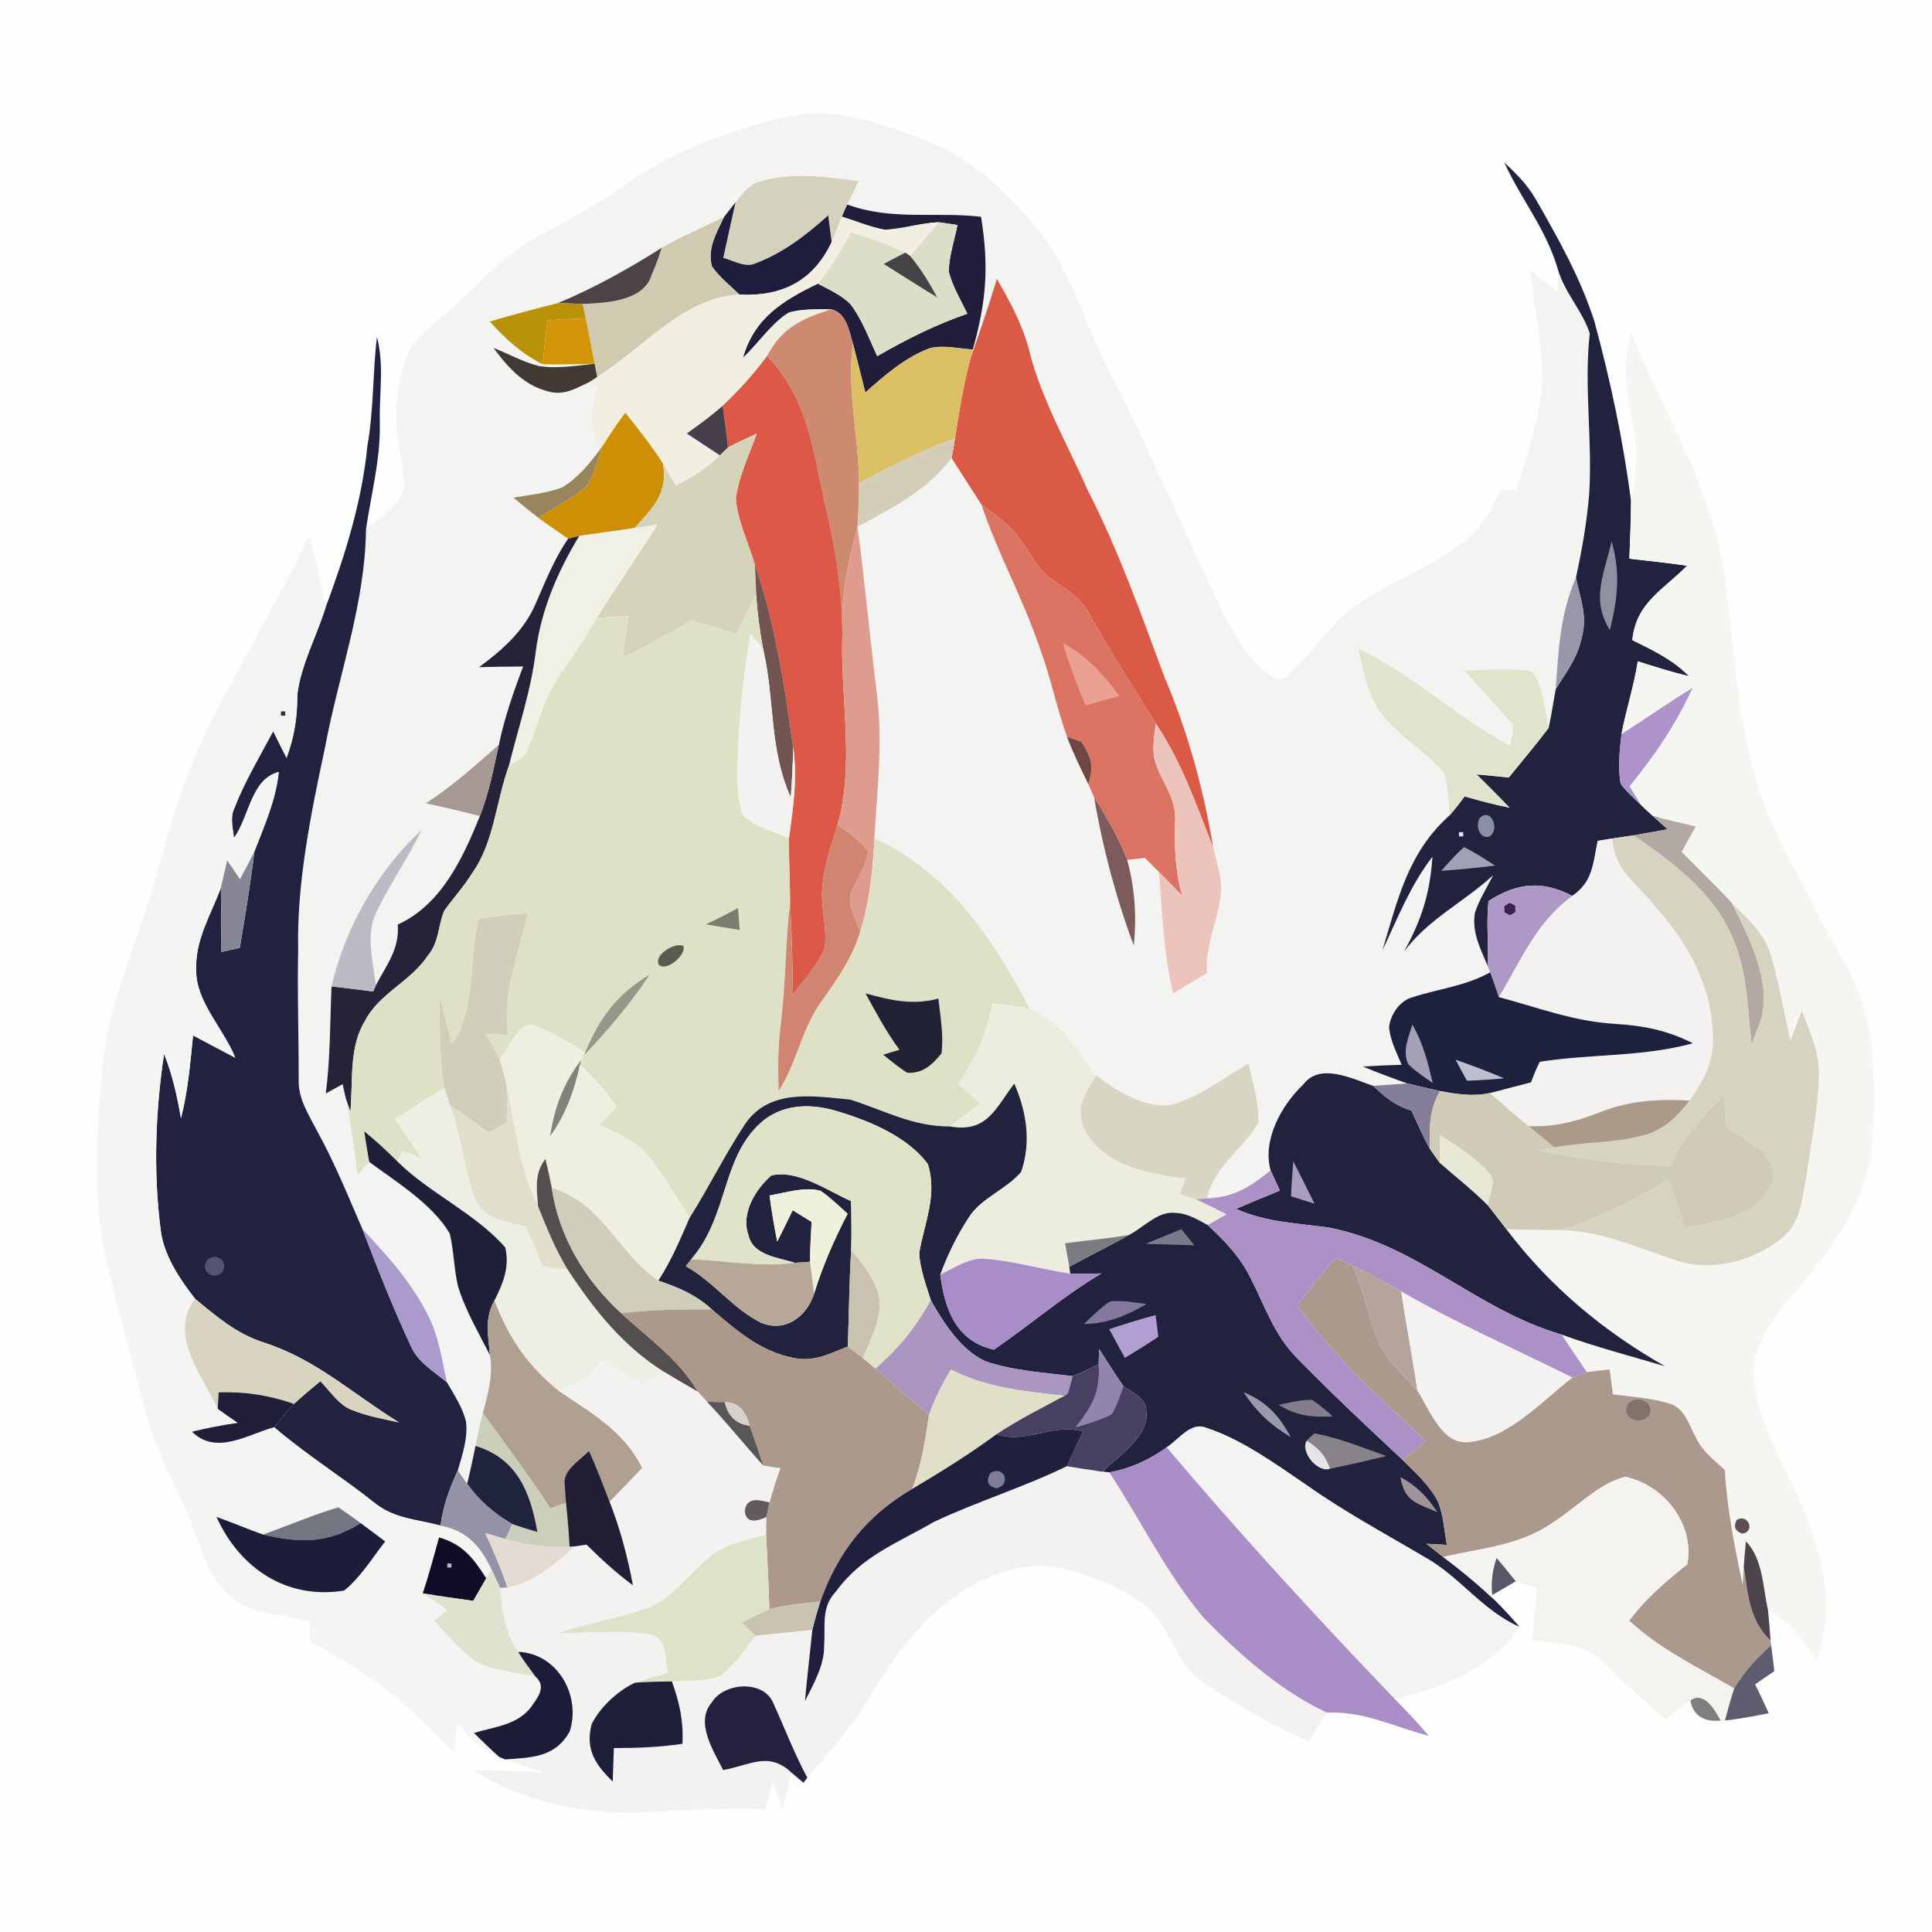 <?xml version="1.0" encoding="UTF-8" standalone="no"?>
<!DOCTYPE svg PUBLIC "-//W3C//DTD SVG 1.1//EN" "http://www.w3.org/Graphics/SVG/1.1/DTD/svg11.dtd">
<svg xmlns="http://www.w3.org/2000/svg" version="1.1" viewBox="0 0 256 256" width="256.0pt" height="256.0pt">
<path d="M 0.00 0.00 L 256.00 0.00 L 256.00 256.00 L 0.00 256.00 L 0.00 0.00 Z" fill="#fefefe" />
<path d="M 104.42 15.45 C 110.53 14.05 116.86 16.38 122.54 18.54 C 128.78 20.96 133.36 25.38 137.54 30.45 C 142.01 35.96 143.67 42.83 147.03 49.35 C 152.55 59.98 157.12 71.06 162.35 81.82 C 163.98 84.69 166.39 89.32 169.87 90.06 C 173.55 87.43 175.58 83.15 179.39 80.43 C 184.01 77.13 190.04 75.05 194.46 71.42 C 196.58 69.67 197.65 67.29 198.87 64.90 C 199.57 64.92 200.27 64.94 200.97 64.96 C 202.40 59.73 204.71 53.96 204.33 48.54 C 204.08 44.25 203.25 39.99 202.74 35.73 C 203.96 36.72 205.18 37.71 206.40 38.69 C 206.43 37.70 206.44 36.72 206.44 35.74 C 207.35 38.82 209.69 41.19 210.65 44.18 C 209.86 51.32 211.04 58.36 210.57 65.51 C 210.26 69.22 209.62 72.91 208.82 76.54 C 206.72 81.31 206.50 86.21 206.14 91.32 C 205.82 93.03 205.58 94.74 205.21 96.43 C 204.65 94.04 204.47 91.07 203.09 88.97 C 200.18 88.44 197.02 88.76 194.07 88.87 C 196.22 91.29 198.39 93.70 200.55 96.11 C 200.40 97.02 200.25 97.93 200.10 98.83 C 193.02 95.00 187.20 89.41 179.98 85.92 C 180.63 88.96 181.24 92.29 183.22 94.79 C 185.52 97.78 189.08 99.62 191.39 102.54 C 191.90 104.29 191.94 106.22 192.09 108.03 C 186.55 112.96 185.22 119.18 183.17 125.94 C 185.21 121.65 186.87 117.32 189.81 113.52 C 189.47 118.41 188.39 121.82 186.04 126.09 C 189.28 121.74 193.95 119.57 197.86 115.96 C 197.03 117.60 195.98 119.23 195.42 121.00 C 195.04 123.65 196.15 125.66 197.14 128.02 L 197.45 128.84 C 194.19 130.66 190.64 131.01 187.16 132.14 C 185.49 132.59 184.23 134.43 184.06 136.10 C 184.18 137.79 185.08 139.53 185.73 141.09 C 184.01 141.14 182.29 141.21 180.58 141.32 C 182.52 142.12 184.48 142.86 186.46 143.56 C 184.96 143.65 183.46 143.79 181.95 143.88 C 179.21 142.95 174.90 140.76 172.70 143.69 C 169.83 146.40 167.24 151.05 168.36 155.07 C 165.67 157.27 163.49 158.66 159.91 158.79 C 160.99 154.38 164.60 152.43 166.74 148.79 C 166.85 146.18 166.01 143.44 165.43 140.92 C 162.13 142.84 158.70 145.53 154.96 146.45 C 151.58 146.77 147.87 144.50 145.26 142.52 C 142.50 139.08 140.87 135.24 136.45 133.67 C 131.51 124.23 125.82 115.74 115.86 111.06 C 116.24 104.64 117.00 98.40 116.20 91.97 C 115.27 84.59 114.62 77.17 113.62 69.80 C 118.32 67.25 122.76 65.06 126.09 60.70 C 127.41 62.75 128.73 64.80 130.04 66.85 C 132.20 73.36 135.58 79.32 137.76 85.82 C 139.20 89.68 140.01 93.73 141.37 97.61 C 142.19 99.77 143.20 101.84 144.21 103.91 C 144.47 104.50 144.73 105.08 144.98 105.66 C 146.07 112.18 147.90 119.09 150.23 125.27 C 150.63 121.45 150.38 117.64 149.35 113.93 C 150.14 113.85 150.92 113.76 151.71 113.68 C 152.33 114.30 152.95 114.92 153.57 115.54 C 154.02 120.95 154.15 126.31 155.44 131.62 C 156.95 130.73 158.45 129.84 159.95 128.94 C 159.52 124.04 162.78 119.99 161.50 115.35 C 161.28 114.35 161.04 113.35 160.77 112.35 C 159.46 104.52 157.43 97.05 154.31 89.74 C 151.19 81.33 148.22 72.93 144.12 64.93 C 141.43 58.81 137.99 52.91 136.41 46.55 C 135.53 43.09 133.87 40.02 132.09 36.95 C 131.05 40.41 129.89 43.81 128.68 47.21 L 128.90 46.31 C 130.70 39.97 131.06 35.24 129.99 28.72 C 123.88 28.03 118.18 29.26 112.27 27.10 C 112.77 26.06 113.26 25.03 113.76 23.99 C 109.40 23.41 104.85 22.78 100.55 24.10 C 99.19 24.53 98.32 25.74 97.46 26.81 C 96.96 27.44 96.45 28.09 95.95 28.73 C 93.19 30.12 90.37 31.29 87.68 32.84 C 83.25 35.63 78.76 38.16 73.92 40.16 C 70.89 40.90 67.89 41.73 64.90 42.60 C 66.94 44.90 69.15 46.88 71.91 48.27 C 74.21 48.33 76.48 48.26 78.79 48.20 C 76.39 48.45 73.76 48.89 71.36 48.49 C 69.30 47.96 67.37 46.87 65.38 46.10 C 67.44 48.85 69.59 51.26 73.12 51.98 C 75.01 52.29 76.38 51.42 78.02 50.66 C 78.40 50.94 78.79 51.22 79.17 51.50 C 78.19 54.79 78.18 56.46 79.37 59.74 C 78.03 61.53 76.44 63.43 74.50 64.58 C 72.47 65.36 70.17 65.57 68.03 65.94 C 69.12 66.84 70.19 67.74 71.32 68.60 C 72.62 69.56 73.95 70.46 75.28 71.38 C 73.43 74.07 72.28 77.04 70.97 80.00 C 69.43 83.60 66.55 86.15 63.46 88.41 C 65.42 88.34 67.37 88.34 69.32 88.31 C 68.03 91.70 66.85 95.12 66.10 98.68 C 62.99 101.44 59.91 104.17 56.42 106.45 C 58.83 106.95 61.21 107.52 63.59 108.14 C 61.34 113.69 58.48 119.89 52.70 122.51 C 52.96 125.76 51.23 127.84 49.80 130.56 C 49.47 127.33 48.36 123.84 49.92 120.76 C 51.72 117.05 54.10 113.65 55.89 109.93 C 49.99 115.46 45.75 122.82 43.93 130.70 C 43.72 135.44 43.78 140.16 43.17 144.89 C 43.91 144.48 44.66 144.07 45.40 143.66 C 45.54 144.33 45.70 145.00 45.85 145.66 C 46.51 148.97 46.93 152.35 47.38 155.70 C 47.89 155.12 48.41 154.54 48.92 153.96 C 52.55 156.64 57.24 159.50 59.59 163.44 C 60.15 165.72 60.14 168.16 60.69 170.44 C 61.64 173.61 63.48 176.68 64.93 179.60 C 65.36 182.30 64.65 184.69 63.98 187.26 C 63.60 188.69 63.30 190.14 63.01 191.59 C 62.67 193.27 62.31 194.95 61.90 196.61 L 60.66 194.84 C 61.25 192.80 62.06 190.43 61.73 188.29 C 61.28 186.48 60.15 184.76 59.22 183.16 C 58.60 180.41 58.22 177.57 57.05 174.98 C 54.84 170.23 51.54 166.63 48.02 162.85 C 46.11 158.46 44.33 154.04 42.01 149.84 C 40.91 147.70 39.48 145.57 39.58 143.06 C 39.59 137.36 39.38 131.67 39.51 125.97 C 39.30 116.95 41.21 107.79 43.07 99.02 C 44.91 89.20 48.35 80.25 48.50 70.12 C 50.20 68.67 53.08 66.90 53.55 64.57 C 53.50 60.88 52.17 57.41 52.54 53.60 C 52.81 51.10 53.22 48.34 54.45 46.11 C 55.72 44.26 57.69 42.81 59.35 41.31 C 63.49 37.83 66.36 33.92 71.23 31.33 C 75.14 29.26 79.02 27.22 82.62 24.64 C 89.01 20.04 96.79 17.19 104.42 15.45 Z" fill="#f3f3f1" />
<path d="M 199.33 21.54 C 200.93 23.01 202.43 24.54 203.52 26.44 C 206.53 31.71 209.40 36.78 211.27 42.59 C 213.39 50.44 215.08 58.33 216.12 66.40 C 216.10 68.95 216.00 71.49 215.90 74.03 C 218.45 74.32 221.01 74.59 223.55 74.96 C 220.39 78.18 216.79 79.83 216.29 84.82 C 219.01 86.16 221.65 87.40 223.80 89.60 C 221.50 89.05 219.27 88.35 217.02 87.63 C 216.50 90.90 215.47 94.03 214.85 97.28 C 214.62 99.42 214.36 101.72 214.74 103.85 C 215.54 104.92 216.50 105.76 217.46 106.68 C 217.96 107.16 218.47 107.64 218.99 108.10 C 219.65 108.70 220.30 109.29 220.96 109.88 C 219.46 110.15 217.96 110.44 216.45 110.69 C 215.50 110.82 214.56 110.96 213.62 111.11 C 212.98 111.22 212.35 111.32 211.71 111.42 C 211.09 114.41 211.09 116.84 208.34 118.71 C 204.32 116.62 201.01 116.97 197.23 119.39 C 196.92 122.24 197.27 125.15 197.14 128.02 C 196.15 125.66 195.04 123.65 195.42 121.00 C 195.98 119.23 197.03 117.60 197.86 115.96 C 193.95 119.57 189.28 121.74 186.04 126.09 C 188.39 121.82 189.47 118.41 189.81 113.52 C 186.87 117.32 185.21 121.65 183.17 125.94 C 185.22 119.18 186.55 112.96 192.09 108.03 C 192.79 107.22 193.44 106.38 194.08 105.53 C 196.05 106.10 198.02 106.62 200.02 107.02 C 198.60 105.52 197.12 104.08 195.66 102.61 C 197.08 102.73 198.50 102.88 199.92 103.03 C 201.70 100.81 203.51 98.71 205.21 96.43 C 205.58 94.74 205.82 93.03 206.14 91.32 C 207.53 89.07 209.05 87.16 209.58 84.49 C 210.40 81.62 209.38 79.32 208.82 76.54 C 209.62 72.91 210.26 69.22 210.57 65.51 C 211.04 58.36 209.86 51.32 210.65 44.18 C 209.69 41.19 207.35 38.82 206.44 35.74 C 204.90 30.37 201.63 26.56 199.33 21.54 Z" fill="#21223e" />
<path d="M 113.76 23.99 C 113.26 25.03 112.77 26.06 112.27 27.10 C 112.02 27.63 111.78 28.17 111.56 28.71 C 111.10 29.83 110.67 30.96 110.20 32.07 C 110.05 30.89 109.89 29.72 109.74 28.54 C 106.73 31.24 103.66 33.61 99.82 35.01 C 98.57 35.38 97.05 34.50 95.84 34.17 C 96.37 31.71 96.91 29.26 97.46 26.81 C 98.32 25.74 99.19 24.53 100.55 24.10 C 104.85 22.78 109.40 23.41 113.76 23.99 Z" fill="#d4d2bc" />
<path d="M 97.46 26.81 C 96.91 29.26 96.37 31.71 95.84 34.17 C 97.05 34.50 98.57 35.38 99.82 35.01 C 103.66 33.61 106.73 31.24 109.74 28.54 C 109.89 29.72 110.05 30.89 110.20 32.07 C 107.78 37.23 103.61 39.32 97.99 39.04 C 96.75 37.85 95.32 36.71 94.34 35.30 C 93.67 32.96 94.98 30.77 95.95 28.73 C 96.45 28.09 96.96 27.44 97.46 26.81 Z" fill="#1e1d3d" />
<path d="M 112.27 27.10 C 118.18 29.26 123.88 28.03 129.99 28.72 C 131.06 35.24 130.70 39.97 128.90 46.31 C 127.08 46.20 125.01 45.68 123.22 46.14 C 120.04 47.28 117.15 49.78 114.66 52.01 C 114.11 49.85 113.59 47.69 113.02 45.53 C 112.49 43.83 112.19 41.47 110.13 40.98 C 108.29 41.01 106.26 40.89 104.48 41.44 C 102.14 42.92 100.47 45.53 98.44 47.42 C 99.96 42.11 103.70 39.85 108.37 37.58 C 109.82 38.36 111.53 39.11 112.69 40.30 C 114.24 42.33 115.16 44.90 116.24 47.19 C 120.07 44.98 123.99 43.01 128.18 41.57 C 127.32 39.77 126.20 37.94 125.72 36.00 C 125.74 33.93 126.47 31.84 126.87 29.82 C 126.05 29.69 125.23 29.56 124.41 29.45 C 121.97 29.54 119.63 30.36 117.21 30.44 C 115.28 30.08 113.42 29.29 111.56 28.71 C 111.78 28.17 112.02 27.63 112.27 27.10 Z" fill="#201e3a" />
<path d="M 95.95 28.73 C 94.98 30.77 93.67 32.96 94.34 35.30 C 95.32 36.71 96.75 37.85 97.99 39.04 C 90.72 39.30 85.07 46.24 79.13 49.96 C 79.01 49.37 78.90 48.78 78.79 48.20 C 78.41 46.19 78.02 44.18 77.61 42.18 C 77.48 41.54 77.34 40.91 77.21 40.27 C 80.22 40.15 85.35 39.93 86.35 36.40 C 86.88 35.24 87.29 34.05 87.68 32.84 C 90.37 31.29 93.19 30.12 95.95 28.73 Z" fill="#cfcab0" />
<path d="M 111.56 28.71 C 113.42 29.29 115.28 30.08 117.21 30.44 C 119.63 30.36 121.97 29.54 124.41 29.45 C 123.14 30.94 121.87 32.43 120.60 33.92 L 119.95 33.47 C 117.63 32.39 115.22 31.49 112.76 30.83 C 111.35 33.18 110.18 35.49 108.37 37.58 C 103.70 39.85 99.96 42.11 98.44 47.42 C 100.47 45.53 102.14 42.92 104.48 41.44 C 106.26 40.89 108.29 41.01 110.13 40.98 C 106.18 42.28 103.67 43.35 101.64 47.17 C 99.89 49.55 97.91 51.74 95.76 53.76 C 94.26 55.10 92.64 56.27 91.00 57.44 C 92.47 58.40 93.93 59.37 95.39 60.34 C 93.71 62.07 91.69 63.25 89.56 64.33 C 88.99 63.36 88.43 62.38 87.84 61.42 C 86.36 59.06 84.59 56.87 82.85 54.69 C 81.80 56.09 80.83 57.55 79.89 59.03 L 79.37 59.74 C 78.18 56.46 78.19 54.79 79.17 51.50 C 78.79 51.22 78.40 50.94 78.02 50.66 L 79.13 49.96 C 85.07 46.24 90.72 39.30 97.99 39.04 C 103.61 39.32 107.78 37.23 110.20 32.07 C 110.67 30.96 111.10 29.83 111.56 28.71 Z" fill="#f0efe2" />
<path d="M 112.76 30.83 C 115.22 31.49 117.63 32.39 119.95 33.47 C 118.99 33.97 118.04 34.46 117.09 34.97 C 119.46 36.46 121.81 37.97 124.20 39.42 C 123.15 37.49 122.03 35.61 120.60 33.92 C 121.87 32.43 123.14 30.94 124.41 29.45 C 125.23 29.56 126.05 29.69 126.87 29.82 C 126.47 31.84 125.74 33.93 125.72 36.00 C 126.20 37.94 127.32 39.77 128.18 41.57 C 123.99 43.01 120.07 44.98 116.24 47.19 C 115.16 44.90 114.24 42.33 112.69 40.30 C 111.53 39.11 109.82 38.36 108.37 37.58 C 110.18 35.49 111.35 33.18 112.76 30.83 Z" fill="#dddec7" />
<path d="M 87.68 32.84 C 87.29 34.05 86.88 35.24 86.35 36.40 C 85.35 39.93 80.22 40.15 77.21 40.27 C 76.11 40.24 75.01 40.20 73.92 40.16 C 78.76 38.16 83.25 35.63 87.68 32.84 Z" fill="#4d4246" />
<path d="M 119.95 33.47 L 120.60 33.92 C 122.03 35.61 123.15 37.49 124.20 39.42 C 121.81 37.97 119.46 36.46 117.09 34.97 C 118.04 34.46 118.99 33.97 119.95 33.47 Z" fill="#464346" />
<path d="M 132.09 36.95 C 133.87 40.02 135.53 43.09 136.41 46.55 C 137.99 52.91 141.43 58.81 144.12 64.93 C 148.22 72.93 151.19 81.33 154.31 89.74 C 157.43 97.05 159.46 104.52 160.77 112.35 C 158.52 106.67 156.60 100.99 153.15 95.87 C 150.25 91.11 147.16 86.48 144.46 81.59 C 143.40 79.50 141.69 78.34 139.80 77.08 C 137.50 75.63 136.65 73.44 135.08 71.31 C 133.84 69.52 131.74 68.20 130.04 66.85 C 128.73 64.80 127.41 62.75 126.09 60.70 C 126.26 59.84 126.41 58.97 126.55 58.09 C 127.11 54.43 127.69 50.79 128.68 47.21 C 129.89 43.81 131.05 40.41 132.09 36.95 Z" fill="#da5a46" />
<path d="M 73.92 40.16 C 75.01 40.20 76.11 40.24 77.21 40.27 C 77.34 40.91 77.48 41.54 77.61 42.18 C 75.92 42.25 74.24 42.32 72.55 42.45 C 72.28 44.39 72.10 46.32 71.91 48.27 C 69.15 46.88 66.94 44.90 64.90 42.60 C 67.89 41.73 70.89 40.90 73.92 40.16 Z" fill="#ba9209" />
<path d="M 110.13 40.98 C 112.19 41.47 112.49 43.83 113.02 45.53 C 112.17 51.84 113.81 57.76 113.83 64.03 C 113.83 65.96 113.78 67.88 113.62 69.80 C 112.37 74.47 111.40 79.07 111.62 83.95 C 111.59 78.39 110.78 73.00 109.51 67.60 C 107.74 60.09 107.25 53.00 101.64 47.17 C 103.67 43.35 106.18 42.28 110.13 40.98 Z" fill="#cd8a70" />
<path d="M 72.55 42.45 C 74.24 42.32 75.92 42.25 77.61 42.18 C 78.02 44.18 78.41 46.19 78.79 48.20 C 76.48 48.26 74.21 48.33 71.91 48.27 C 72.10 46.32 72.28 44.39 72.55 42.45 Z" fill="#d29408" />
<path d="M 216.16 44.04 C 220.68 55.47 226.69 64.07 228.52 76.27 C 229.70 85.43 230.08 94.28 232.69 103.36 C 234.55 109.70 238.17 115.86 241.21 121.74 C 243.62 126.44 246.91 131.14 247.68 136.40 C 248.43 141.53 248.48 146.86 247.99 152.03 C 247.33 159.17 242.58 165.74 237.99 171.00 C 235.44 174.02 232.27 177.80 232.37 181.99 C 232.66 188.23 236.48 194.30 238.95 199.87 C 241.62 206.46 243.17 213.28 240.66 220.19 C 238.94 217.14 237.30 215.18 234.27 213.34 C 233.57 210.22 233.60 206.58 231.35 204.23 C 231.22 205.35 231.13 206.47 231.06 207.59 C 231.01 208.39 230.96 209.20 230.91 210.00 C 229.84 204.96 228.85 199.95 228.55 194.79 C 227.05 193.38 225.54 192.30 224.67 190.39 C 223.79 188.76 223.22 186.59 221.23 185.99 C 218.84 185.23 216.21 185.09 213.73 184.77 C 213.58 183.67 213.43 182.56 213.28 181.46 C 212.27 181.56 211.26 181.67 210.26 181.81 C 209.15 180.15 208.03 178.50 206.92 176.84 C 211.42 178.48 216.04 179.67 220.63 181.04 C 212.42 176.37 205.33 170.45 199.62 162.90 C 201.92 162.94 204.23 162.98 206.53 162.99 C 212.11 163.06 216.81 165.25 221.98 166.97 C 226.71 168.63 232.24 167.15 236.06 164.09 C 238.59 162.11 238.73 159.07 239.31 156.14 C 239.95 151.78 240.82 147.39 241.01 142.99 C 241.17 139.66 239.93 136.95 238.76 133.93 C 238.26 135.24 237.75 136.55 237.25 137.86 C 236.33 134.06 235.74 130.14 234.59 126.39 C 233.75 123.56 231.42 121.66 229.45 119.59 C 227.28 117.32 225.04 115.09 222.82 112.87 C 223.45 111.75 224.08 110.63 224.70 109.51 C 222.79 109.07 220.88 108.63 218.99 108.10 C 218.47 107.64 217.96 107.16 217.46 106.68 C 216.94 105.85 216.43 105.02 215.93 104.18 C 219.22 100.16 222.12 95.90 224.27 91.15 C 221.06 93.09 218.01 95.26 214.85 97.28 C 215.47 94.03 216.50 90.90 217.02 87.63 C 219.27 88.35 221.50 89.05 223.80 89.60 C 221.65 87.40 219.01 86.16 216.29 84.82 C 216.79 79.83 220.39 78.18 223.55 74.96 C 221.01 74.59 218.45 74.32 215.90 74.03 C 216.00 71.49 216.10 68.95 216.12 66.40 C 216.75 62.80 217.10 59.35 216.26 55.74 C 215.39 51.76 215.03 47.99 216.16 44.04 Z" fill="#f5f5f2" />
<path d="M 49.95 44.65 C 50.95 48.56 50.21 52.26 50.33 56.22 C 50.40 61.01 49.18 65.44 48.50 70.12 C 48.35 80.25 44.91 89.20 43.07 99.02 C 41.21 107.79 39.30 116.95 39.51 125.97 C 39.38 131.67 39.59 137.36 39.58 143.06 C 39.48 145.57 40.91 147.70 42.01 149.84 C 44.33 154.04 46.11 158.46 48.02 162.85 C 50.03 168.13 52.13 173.42 54.52 178.54 C 55.45 180.54 57.55 181.79 59.22 183.16 C 60.15 184.76 61.28 186.48 61.73 188.29 C 62.06 190.43 61.25 192.80 60.66 194.84 C 59.57 197.21 58.70 199.54 58.37 202.15 C 55.26 201.31 52.39 201.27 49.76 199.24 C 45.37 195.73 40.60 192.79 36.33 189.11 C 37.19 188.06 38.05 187.02 38.96 186.02 C 40.09 184.97 41.27 184.00 42.45 183.01 C 43.74 184.33 44.92 186.22 46.69 186.85 C 48.65 187.65 50.81 188.02 52.87 188.48 C 46.67 184.65 41.88 180.12 34.96 177.89 C 31.36 176.75 28.72 174.46 25.86 172.11 C 23.81 169.49 21.65 166.26 21.28 162.89 C 20.31 155.20 20.59 147.29 21.74 139.64 C 22.85 142.40 23.47 145.25 23.98 148.18 C 24.91 144.56 25.21 140.89 25.58 137.20 C 27.45 138.17 29.30 139.19 31.18 140.16 C 29.64 136.32 25.95 132.73 26.00 128.59 C 25.83 124.51 27.91 121.32 29.27 117.63 C 29.31 120.47 29.34 123.30 29.34 126.14 C 30.15 125.96 30.96 125.78 31.77 125.60 C 32.50 121.35 33.19 117.11 33.71 112.83 C 35.05 109.35 36.55 106.05 36.94 102.29 C 33.26 103.21 33.06 108.18 31.00 111.05 C 30.85 109.60 30.44 108.35 31.10 106.97 C 32.47 103.47 34.44 100.20 36.20 96.88 C 36.78 98.07 37.37 99.25 37.97 100.42 C 39.03 97.54 39.40 95.04 39.40 91.99 C 39.89 88.08 41.95 84.30 43.13 80.53 C 45.73 73.54 47.96 66.49 48.69 59.02 C 49.54 54.24 49.37 49.44 49.95 44.65 Z" fill="#20223f" />
<path d="M 65.38 46.10 C 67.37 46.87 69.30 47.96 71.36 48.49 C 73.76 48.89 76.39 48.45 78.79 48.20 C 78.90 48.78 79.01 49.37 79.13 49.96 L 78.02 50.66 C 76.38 51.42 75.01 52.29 73.12 51.98 C 69.59 51.26 67.44 48.85 65.38 46.10 Z" fill="#413934" />
<path d="M 113.02 45.53 C 113.59 47.69 114.11 49.85 114.66 52.01 C 117.15 49.78 120.04 47.28 123.22 46.14 C 125.01 45.68 127.08 46.20 128.90 46.31 L 128.68 47.21 C 127.69 50.79 127.11 54.43 126.55 58.09 C 122.12 59.67 117.96 61.80 113.83 64.03 C 113.81 57.76 112.17 51.84 113.02 45.53 Z" fill="#dbbf64" />
<path d="M 101.64 47.17 C 107.25 53.00 107.74 60.09 109.51 67.60 C 110.78 73.00 111.59 78.39 111.62 83.95 C 111.31 92.23 113.29 101.31 110.98 109.24 C 110.15 112.08 109.06 115.11 108.93 118.07 C 108.83 120.58 109.66 123.24 109.25 125.70 C 108.31 127.98 106.43 129.94 104.98 131.91 C 105.08 127.81 104.91 123.73 104.68 119.63 C 104.69 116.76 104.50 113.89 104.55 111.03 C 105.09 106.98 105.71 103.07 105.09 98.98 C 103.96 90.94 102.73 82.56 100.03 74.87 C 99.21 71.99 97.73 69.04 97.50 66.06 C 97.88 63.12 99.28 60.25 100.27 57.46 C 98.99 58.04 97.72 58.63 96.48 59.28 C 96.27 57.44 96.01 55.60 95.76 53.76 C 97.91 51.74 99.89 49.55 101.64 47.17 Z" fill="#db5946" />
<path d="M 95.76 53.76 C 96.01 55.60 96.27 57.44 96.48 59.28 L 95.39 60.34 C 93.93 59.37 92.47 58.40 91.00 57.44 C 92.64 56.27 94.26 55.10 95.76 53.76 Z" fill="#473e4b" />
<path d="M 82.85 54.69 C 84.59 56.87 86.36 59.06 87.84 61.42 C 88.57 65.40 86.49 67.28 84.06 69.98 C 81.63 70.35 79.19 70.65 76.75 71.01 L 75.28 71.38 C 73.95 70.46 72.62 69.56 71.32 68.60 C 73.45 67.30 75.71 66.09 77.66 64.52 C 78.82 62.99 79.20 60.81 79.89 59.03 C 80.83 57.55 81.80 56.09 82.85 54.69 Z" fill="#cd8f06" />
<path d="M 100.27 57.46 C 99.28 60.25 97.88 63.12 97.50 66.06 C 97.73 69.04 99.21 71.99 100.03 74.87 C 100.11 76.15 100.16 77.44 100.20 78.72 C 99.37 80.50 98.45 82.26 97.56 84.01 C 95.58 83.38 93.59 82.77 91.60 82.19 C 88.65 84.00 85.61 85.62 82.50 87.13 C 82.74 85.30 82.98 83.46 83.24 81.63 C 81.87 81.71 80.50 81.78 79.12 81.85 C 81.67 77.69 84.50 73.69 87.09 69.54 C 86.08 69.68 85.07 69.83 84.06 69.98 C 86.49 67.28 88.57 65.40 87.84 61.42 C 88.43 62.38 88.99 63.36 89.56 64.33 C 91.69 63.25 93.71 62.07 95.39 60.34 L 96.48 59.28 C 97.72 58.63 98.99 58.04 100.27 57.46 Z" fill="#d5d3ba" />
<path d="M 126.55 58.09 C 126.41 58.97 126.26 59.84 126.09 60.70 C 122.76 65.06 118.32 67.25 113.62 69.80 C 113.78 67.88 113.83 65.96 113.83 64.03 C 117.96 61.80 122.12 59.67 126.55 58.09 Z" fill="#d4ceb9" />
<path d="M 79.37 59.74 L 79.89 59.03 C 79.20 60.81 78.82 62.99 77.66 64.52 C 75.71 66.09 73.45 67.30 71.32 68.60 C 70.19 67.74 69.12 66.84 68.03 65.94 C 70.17 65.57 72.47 65.36 74.50 64.58 C 76.44 63.43 78.03 61.53 79.37 59.74 Z" fill="#98855d" />
<path d="M 130.04 66.85 C 131.74 68.20 133.84 69.52 135.08 71.31 C 136.65 73.44 137.50 75.63 139.80 77.08 C 141.69 78.34 143.40 79.50 144.46 81.59 C 147.16 86.48 150.25 91.11 153.15 95.87 C 152.94 97.61 152.54 99.57 153.17 101.25 C 154.09 103.88 155.84 105.75 155.72 108.67 C 155.58 112.15 155.71 115.33 156.65 118.70 C 155.63 117.64 154.60 116.58 153.57 115.54 C 152.95 114.92 152.33 114.30 151.71 113.68 C 150.92 113.76 150.14 113.85 149.35 113.93 C 148.20 111.01 146.65 108.31 144.98 105.66 C 144.73 105.08 144.47 104.50 144.21 103.91 C 144.98 101.46 144.62 100.46 143.32 98.32 C 142.67 98.07 142.02 97.84 141.37 97.61 C 140.01 93.73 139.20 89.68 137.76 85.82 C 135.58 79.32 132.20 73.36 130.04 66.85 Z" fill="#db7362" />
<path d="M 87.09 69.54 C 84.50 73.69 81.67 77.69 79.12 81.85 C 77.57 84.60 75.76 87.17 73.98 89.78 C 71.95 92.83 71.20 96.40 69.77 99.62 C 69.42 100.50 68.18 100.92 67.44 101.44 C 68.69 96.37 70.38 91.49 71.00 86.27 C 71.72 80.76 73.90 75.74 76.75 71.01 C 79.19 70.65 81.63 70.35 84.06 69.98 C 85.07 69.83 86.08 69.68 87.09 69.54 Z" fill="#f1f0e4" />
<path d="M 113.62 69.80 C 114.62 77.17 115.27 84.59 116.20 91.97 C 117.00 98.40 116.24 104.64 115.86 111.06 C 115.67 115.28 115.25 119.44 113.97 123.49 C 113.48 121.82 111.91 119.56 112.99 117.90 C 113.57 116.26 114.92 114.49 115.03 112.76 C 113.90 111.40 112.40 110.28 110.98 109.24 C 113.29 101.31 111.31 92.23 111.62 83.95 C 111.40 79.07 112.37 74.47 113.62 69.80 Z" fill="#de9c8f" />
<path d="M 40.99 70.85 C 41.79 74.05 42.56 77.28 43.13 80.53 C 41.95 84.30 39.89 88.08 39.40 91.99 C 39.40 95.04 39.03 97.54 37.97 100.42 C 37.37 99.25 36.78 98.07 36.20 96.88 C 34.44 100.20 32.47 103.47 31.10 106.97 C 30.44 108.35 30.85 109.60 31.00 111.05 C 33.06 108.18 33.26 103.21 36.94 102.29 C 36.55 106.05 35.05 109.35 33.71 112.83 C 33.10 114.06 32.44 115.28 31.80 116.50 C 31.24 115.67 30.68 114.84 30.11 114.01 C 29.82 115.22 29.54 116.42 29.27 117.63 C 27.91 121.32 25.83 124.51 26.00 128.59 C 25.95 132.73 29.64 136.32 31.18 140.16 C 29.30 139.19 27.45 138.17 25.58 137.20 C 25.21 140.89 24.91 144.56 23.98 148.18 C 23.47 145.25 22.85 142.40 21.74 139.64 C 20.59 147.29 20.31 155.20 21.28 162.89 C 21.65 166.26 23.81 169.49 25.86 172.11 C 22.21 176.72 26.84 182.35 28.85 186.68 C 29.73 187.32 30.62 187.93 31.51 188.54 C 29.47 188.82 27.45 189.22 25.44 189.71 C 28.64 192.87 32.77 190.10 36.33 189.11 C 40.60 192.79 45.37 195.73 49.76 199.24 C 52.39 201.27 55.26 201.31 58.37 202.15 C 61.84 202.83 63.67 204.84 65.10 207.92 L 64.43 209.13 C 62.73 206.48 61.35 204.63 58.18 203.72 C 57.48 206.19 56.84 208.68 56.01 211.12 C 57.10 211.86 58.19 212.60 59.28 213.33 C 58.70 213.80 58.12 214.27 57.54 214.74 C 59.20 216.57 60.87 218.64 62.91 220.05 C 65.23 221.41 68.36 221.58 70.96 222.16 C 72.48 223.54 71.22 224.95 70.32 226.26 C 68.44 228.62 65.52 228.79 62.80 229.63 C 63.90 230.71 65.00 231.79 66.16 232.81 C 63.71 231.93 62.18 230.26 60.62 228.27 C 60.49 229.56 60.35 230.84 60.21 232.12 C 57.90 229.99 55.67 227.75 53.33 225.65 C 49.66 222.35 45.37 219.98 41.12 217.50 C 41.11 216.60 41.09 215.70 41.07 214.79 C 37.98 214.21 34.39 213.88 31.63 212.33 C 28.35 210.28 27.20 206.76 25.91 203.34 C 24.00 197.91 20.94 193.21 19.44 187.61 C 17.56 180.74 15.73 173.84 14.08 166.91 C 12.19 158.84 12.79 149.89 13.55 141.68 C 14.36 132.93 17.90 125.66 20.29 117.35 C 22.15 111.17 23.60 105.20 26.29 99.28 C 30.69 89.53 36.52 80.57 40.99 70.85 Z" fill="#f4f4f2" />
<path d="M 75.28 71.38 L 76.75 71.01 C 73.90 75.74 71.72 80.76 71.00 86.27 C 70.38 91.49 68.69 96.37 67.44 101.44 C 65.72 106.21 65.46 111.61 62.61 115.63 C 61.50 117.43 60.08 118.98 58.86 120.69 C 58.00 122.75 58.22 124.81 56.69 126.63 C 54.30 130.18 50.27 131.58 48.34 135.31 C 46.21 138.79 46.79 143.34 46.43 147.30 L 45.85 145.66 C 45.70 145.00 45.54 144.33 45.40 143.66 C 44.66 144.07 43.91 144.48 43.17 144.89 C 43.78 140.16 43.72 135.44 43.93 130.70 C 45.77 130.91 47.61 131.14 49.45 131.38 L 49.80 130.56 C 51.23 127.84 52.96 125.76 52.70 122.51 C 58.48 119.89 61.34 113.69 63.59 108.14 C 64.79 105.07 65.40 101.89 66.10 98.68 C 66.85 95.12 68.03 91.70 69.32 88.31 C 67.37 88.34 65.42 88.34 63.46 88.41 C 66.55 86.15 69.43 83.60 70.97 80.00 C 72.28 77.04 73.43 74.07 75.28 71.38 Z" fill="#24233a" />
<path d="M 213.54 71.73 C 214.75 75.83 214.35 79.39 213.31 83.49 C 210.75 79.37 212.59 76.02 213.54 71.73 Z" fill="#8f90a0" />
<path d="M 100.03 74.87 C 102.73 82.56 103.96 90.94 105.09 98.98 C 105.07 101.22 104.95 103.44 104.78 105.67 C 101.87 99.12 102.70 92.81 101.12 86.00 C 100.68 83.59 100.34 81.16 100.20 78.72 C 100.16 77.44 100.11 76.15 100.03 74.87 Z" fill="#725551" />
<path d="M 208.82 76.54 C 209.38 79.32 210.40 81.62 209.58 84.49 C 209.05 87.16 207.53 89.07 206.14 91.32 C 206.50 86.21 206.72 81.31 208.82 76.54 Z" fill="#9897aa" />
<path d="M 100.20 78.72 C 100.34 81.16 100.68 83.59 101.12 86.00 C 100.56 85.32 100.00 84.65 99.43 83.98 C 98.45 90.03 97.79 96.18 97.72 102.31 C 97.77 104.19 97.73 106.40 98.52 108.14 C 100.16 109.56 102.57 110.21 104.55 111.03 C 104.50 113.89 104.69 116.76 104.68 119.63 C 104.07 124.92 104.12 130.25 103.48 135.53 C 103.09 138.53 103.07 141.53 103.17 144.54 C 105.61 140.81 106.19 136.39 108.78 132.79 C 110.86 129.84 112.89 126.99 113.97 123.49 C 115.25 119.44 115.67 115.28 115.86 111.06 C 125.82 115.74 131.51 124.23 136.45 133.67 C 134.82 133.35 133.18 133.11 131.53 132.98 C 130.67 137.22 129.41 140.03 126.95 143.63 C 127.94 144.48 128.93 145.34 129.93 146.19 C 128.57 147.21 127.22 148.23 125.87 149.26 C 120.96 149.29 117.16 147.12 112.66 145.70 C 107.79 145.24 102.07 144.22 98.82 148.81 C 96.12 152.85 93.97 157.27 91.36 161.40 C 89.60 158.61 87.95 155.65 85.85 153.10 C 84.14 151.02 81.72 150.15 79.35 149.02 C 80.14 148.22 80.93 147.43 81.72 146.64 C 80.27 144.62 78.70 142.75 76.84 141.10 L 77.00 140.44 L 77.27 139.95 C 80.51 136.58 83.53 133.03 86.10 129.11 C 81.69 131.81 79.55 134.71 77.54 139.42 C 75.53 138.24 73.50 136.93 71.33 136.09 C 69.00 134.53 67.42 139.13 66.20 140.35 C 65.62 139.19 64.99 138.07 64.36 136.94 C 65.35 137.01 66.34 137.08 67.32 137.15 C 66.51 131.28 68.78 126.58 69.90 121.00 C 67.73 121.21 65.59 121.39 63.43 121.73 C 62.02 127.22 63.14 133.78 59.88 138.33 C 59.31 136.18 58.78 134.02 58.24 131.86 C 58.29 135.96 58.17 140.16 58.88 144.19 C 56.67 145.48 54.52 146.89 52.36 148.27 C 53.54 150.00 54.70 151.74 55.85 153.48 C 55.00 153.14 54.15 152.79 53.30 152.45 C 53.10 152.94 52.89 153.44 52.69 153.93 C 51.28 152.51 49.81 151.16 48.26 149.90 C 48.46 151.26 48.69 152.61 48.92 153.96 C 48.41 154.54 47.89 155.12 47.38 155.70 C 46.93 152.35 46.51 148.97 45.85 145.66 L 46.43 147.30 C 46.79 143.34 46.21 138.79 48.34 135.31 C 50.27 131.58 54.30 130.18 56.69 126.63 C 58.22 124.81 58.00 122.75 58.86 120.69 C 60.08 118.98 61.50 117.43 62.61 115.63 C 65.46 111.61 65.72 106.21 67.44 101.44 C 68.18 100.92 69.42 100.50 69.77 99.62 C 71.20 96.40 71.95 92.83 73.98 89.78 C 75.76 87.17 77.57 84.60 79.12 81.85 C 80.50 81.78 81.87 81.71 83.24 81.63 C 82.98 83.46 82.74 85.30 82.50 87.13 C 85.61 85.62 88.65 84.00 91.60 82.19 C 93.59 82.77 95.58 83.38 97.56 84.01 C 98.45 82.26 99.37 80.50 100.20 78.72 Z" fill="#dfe1c7" />
<path d="M 99.43 83.98 C 100.00 84.65 100.56 85.32 101.12 86.00 C 102.70 92.81 101.87 99.12 104.78 105.67 C 104.95 103.44 105.07 101.22 105.09 98.98 C 105.71 103.07 105.09 106.98 104.55 111.03 C 102.57 110.21 100.16 109.56 98.52 108.14 C 97.73 106.40 97.77 104.19 97.72 102.31 C 97.79 96.18 98.45 90.03 99.43 83.98 Z" fill="#f3f2f0" />
<path d="M 140.85 85.22 C 144.00 86.87 146.23 89.41 148.33 92.21 C 146.83 92.63 145.33 93.05 143.83 93.47 C 142.72 90.76 141.64 88.05 140.85 85.22 Z" fill="#eaa093" />
<path d="M 179.98 85.92 C 187.20 89.41 193.02 95.00 200.10 98.83 C 200.25 97.93 200.40 97.02 200.55 96.11 C 198.39 93.70 196.22 91.29 194.07 88.87 C 197.02 88.76 200.18 88.44 203.09 88.97 C 204.47 91.07 204.65 94.04 205.21 96.43 C 203.51 98.71 201.70 100.81 199.92 103.03 C 198.50 102.88 197.08 102.73 195.66 102.61 C 197.12 104.08 198.60 105.52 200.02 107.02 C 198.02 106.62 196.05 106.10 194.08 105.53 C 193.44 106.38 192.79 107.22 192.09 108.03 C 191.94 106.22 191.90 104.29 191.39 102.54 C 189.08 99.62 185.52 97.78 183.22 94.79 C 181.24 92.29 180.63 88.96 179.98 85.92 Z" fill="#e1e3cd" />
<path d="M 224.27 91.15 C 222.12 95.90 219.22 100.16 215.93 104.18 C 216.43 105.02 216.94 105.85 217.46 106.68 C 216.50 105.76 215.54 104.92 214.74 103.85 C 214.36 101.72 214.62 99.42 214.85 97.28 C 218.01 95.26 221.06 93.09 224.27 91.15 Z" fill="#ae93cb" />
<path d="M 37.23 94.27 L 37.79 94.26 L 37.80 94.83 L 37.23 94.83 L 37.23 94.27 Z" fill="#302e37" />
<path d="M 153.15 95.87 C 156.60 100.99 158.52 106.67 160.77 112.35 C 161.04 113.35 161.28 114.35 161.50 115.35 C 162.78 119.99 159.52 124.04 159.95 128.94 C 158.45 129.84 156.95 130.73 155.44 131.62 C 154.15 126.31 154.02 120.95 153.57 115.54 C 154.60 116.58 155.63 117.64 156.65 118.70 C 155.71 115.33 155.58 112.15 155.72 108.67 C 155.84 105.75 154.09 103.88 153.17 101.25 C 152.54 99.57 152.94 97.61 153.15 95.87 Z" fill="#ecc4bb" />
<path d="M 143.32 98.32 C 144.62 100.46 144.98 101.46 144.21 103.91 C 143.20 101.84 142.19 99.77 141.37 97.61 C 142.02 97.84 142.67 98.07 143.32 98.32 Z" fill="#704642" />
<path d="M 66.10 98.68 C 65.40 101.89 64.79 105.07 63.59 108.14 C 61.21 107.52 58.83 106.95 56.42 106.45 C 59.91 104.17 62.99 101.44 66.10 98.68 Z" fill="#a69994" />
<path d="M 144.98 105.66 C 146.65 108.31 148.20 111.01 149.35 113.93 C 150.38 117.64 150.63 121.45 150.23 125.27 C 147.90 119.09 146.07 112.18 144.98 105.66 Z" fill="#7d5a5b" />
<path d="M 196.07 108.39 C 197.67 106.87 198.82 110.16 197.28 110.89 C 195.94 111.11 195.50 109.33 196.07 108.39 Z" fill="#8a8ea6" />
<path d="M 218.99 108.10 C 220.88 108.63 222.79 109.07 224.70 109.51 C 224.08 110.63 223.45 111.75 222.82 112.87 C 225.04 115.09 227.28 117.32 229.45 119.59 C 231.86 124.42 235.43 131.24 232.78 136.56 C 232.55 137.17 232.32 137.79 232.08 138.41 C 231.54 133.46 231.52 128.27 229.32 123.69 C 226.80 118.09 221.38 114.08 216.45 110.69 C 217.96 110.44 219.46 110.15 220.96 109.88 C 220.30 109.29 219.65 108.70 218.99 108.10 Z" fill="#b3a9a2" />
<path d="M 110.98 109.24 C 112.40 110.28 113.90 111.40 115.03 112.76 C 114.92 114.49 113.57 116.26 112.99 117.90 C 111.91 119.56 113.48 121.82 113.97 123.49 C 112.89 126.99 110.86 129.84 108.78 132.79 C 106.19 136.39 105.61 140.81 103.17 144.54 C 103.07 141.53 103.09 138.53 103.48 135.53 C 104.12 130.25 104.07 124.92 104.68 119.63 C 104.91 123.73 105.08 127.81 104.98 131.91 C 106.43 129.94 108.31 127.98 109.25 125.70 C 109.66 123.24 108.83 120.58 108.93 118.07 C 109.06 115.11 110.15 112.08 110.98 109.24 Z" fill="#d18571" />
<path d="M 55.89 109.93 C 54.10 113.65 51.72 117.05 49.92 120.76 C 48.36 123.84 49.47 127.33 49.80 130.56 L 49.45 131.38 C 47.61 131.14 45.77 130.91 43.93 130.70 C 45.75 122.82 49.99 115.46 55.89 109.93 Z" fill="#bbbbc6" />
<path d="M 193.31 110.28 L 193.87 110.25 L 193.90 110.82 L 193.33 110.84 L 193.31 110.28 Z" fill="#e0e4ff" />
<path d="M 213.62 111.11 C 213.84 115.15 216.76 116.96 219.12 119.88 C 223.61 124.86 226.89 130.59 226.97 137.47 C 227.12 140.71 225.65 143.26 223.88 145.83 C 219.84 145.60 216.01 145.81 212.21 147.30 C 208.99 148.57 206.03 149.38 202.53 149.21 C 200.79 147.80 199.10 146.33 197.44 144.83 C 199.25 144.36 201.05 143.89 202.86 143.42 C 203.22 142.51 203.56 141.55 204.04 140.69 C 210.80 139.62 217.60 140.08 224.31 138.24 C 220.99 136.54 217.74 135.89 214.02 135.67 C 208.56 135.35 203.85 133.52 198.60 132.12 C 201.61 127.16 203.50 122.26 208.34 118.71 C 211.09 116.84 211.09 114.41 211.71 111.42 C 212.35 111.32 212.98 111.22 213.62 111.11 Z" fill="#f3f2f1" />
<path d="M 213.62 111.11 C 214.56 110.96 215.50 110.82 216.45 110.69 C 221.38 114.08 226.80 118.09 229.32 123.69 C 231.52 128.27 231.54 133.46 232.08 138.41 C 232.32 137.79 232.55 137.17 232.78 136.56 C 235.43 131.24 231.86 124.42 229.45 119.59 C 231.42 121.66 233.75 123.56 234.59 126.39 C 235.74 130.14 236.33 134.06 237.25 137.86 C 237.75 136.55 238.26 135.24 238.76 133.93 C 239.93 136.95 241.17 139.66 241.01 142.99 C 240.82 147.39 239.95 151.78 239.31 156.14 C 238.73 159.07 238.59 162.11 236.06 164.09 C 232.24 167.15 226.71 168.63 221.98 166.97 C 216.81 165.25 212.11 163.06 206.53 162.99 C 211.75 161.54 216.43 159.05 221.09 156.33 C 221.83 158.45 222.57 160.56 223.30 162.68 C 227.99 161.74 232.46 161.52 234.87 156.72 C 235.72 152.72 231.36 151.19 228.77 149.31 C 228.65 147.94 228.53 146.57 228.41 145.20 C 225.41 147.92 223.00 150.77 221.35 154.49 C 215.47 154.34 209.70 153.76 203.96 152.42 C 204.63 152.29 205.30 152.17 205.98 152.05 C 210.02 151.25 214.32 151.49 218.24 150.30 C 220.70 149.52 222.34 147.80 223.88 145.83 C 225.65 143.26 227.12 140.71 226.97 137.47 C 226.89 130.59 223.61 124.86 219.12 119.88 C 216.76 116.96 213.84 115.15 213.62 111.11 Z" fill="#d6d3c0" />
<path d="M 194.00 112.25 C 195.43 112.95 196.78 113.85 198.12 114.70 C 195.75 114.98 193.37 115.23 190.98 115.39 C 191.95 114.29 192.89 113.20 194.00 112.25 Z" fill="#9fa1b5" />
<path d="M 33.71 112.83 C 33.19 117.11 32.50 121.35 31.77 125.60 C 30.96 125.78 30.15 125.96 29.34 126.14 C 29.34 123.30 29.31 120.47 29.27 117.63 C 29.54 116.42 29.82 115.22 30.11 114.01 C 30.68 114.84 31.24 115.67 31.80 116.50 C 32.44 115.28 33.10 114.06 33.71 112.83 Z" fill="#868694" />
<path d="M 208.34 118.71 C 203.50 122.26 201.61 127.16 198.60 132.12 C 198.23 131.02 197.87 129.92 197.45 128.84 L 197.14 128.02 C 197.27 125.15 196.92 122.24 197.23 119.39 C 201.01 116.97 204.32 116.62 208.34 118.71 Z" fill="#ae99c6" />
<path d="M 199.33 120.08 L 200.03 119.63 L 200.77 120.01 L 200.80 120.84 L 200.09 121.28 L 199.36 120.90 L 199.33 120.08 Z" fill="#362353" />
<path d="M 63.43 121.73 C 65.59 121.39 67.73 121.21 69.90 121.00 C 68.78 126.58 66.51 131.28 67.32 137.15 C 66.34 137.08 65.35 137.01 64.36 136.94 C 64.99 138.07 65.62 139.19 66.20 140.35 C 66.57 141.51 66.89 142.67 67.14 143.85 C 67.19 145.50 67.17 147.14 67.16 148.79 C 66.38 149.23 65.59 149.66 64.80 150.10 C 63.07 148.86 61.34 147.62 59.59 146.40 C 59.35 145.67 59.11 144.93 58.88 144.19 C 58.17 140.16 58.29 135.96 58.24 131.86 C 58.78 134.02 59.31 136.18 59.88 138.33 C 63.14 133.78 62.02 127.22 63.43 121.73 Z" fill="#d1ceba" />
<path d="M 97.80 120.32 L 98.00 123.22 C 96.51 122.98 95.03 122.73 93.54 122.49 C 94.98 121.80 96.40 121.08 97.80 120.32 Z" fill="#7d7d6f" />
<path d="M 90.54 125.33 C 91.01 126.47 88.37 128.77 87.32 127.86 C 86.57 126.51 89.43 124.84 90.54 125.33 Z" fill="#595b51" />
<path d="M 197.45 128.84 C 197.87 129.92 198.23 131.02 198.60 132.12 C 203.85 133.52 208.56 135.35 214.02 135.67 C 217.74 135.89 220.99 136.54 224.31 138.24 C 217.60 140.08 210.80 139.62 204.04 140.69 C 203.56 141.55 203.22 142.51 202.86 143.42 C 201.05 143.89 199.25 144.36 197.44 144.83 C 195.19 145.33 193.05 144.99 190.82 144.57 C 189.36 144.25 187.91 143.90 186.46 143.56 C 184.48 142.86 182.52 142.12 180.58 141.32 C 182.29 141.21 184.01 141.14 185.73 141.09 C 185.08 139.53 184.18 137.79 184.06 136.10 C 184.23 134.43 185.49 132.59 187.16 132.14 C 190.64 131.01 194.19 130.66 197.45 128.84 Z" fill="#1d213e" />
<path d="M 86.10 129.11 C 83.53 133.03 80.51 136.58 77.27 139.95 L 77.54 139.42 C 79.55 134.71 81.69 131.81 86.10 129.11 Z" fill="#979789" />
<path d="M 124.34 132.32 C 124.60 134.70 125.06 137.21 124.75 139.59 C 123.53 141.08 122.28 142.28 120.21 142.14 C 119.08 141.44 118.06 140.58 117.03 139.75 C 117.75 139.53 118.47 139.31 119.19 139.10 C 117.44 136.75 116.09 134.19 114.69 131.63 C 118.03 132.55 120.91 133.23 124.34 132.32 Z" fill="#212236" />
<path d="M 131.53 132.98 C 133.18 133.11 134.82 133.35 136.45 133.67 C 140.87 135.24 142.50 139.08 145.26 142.52 C 143.67 145.00 142.35 146.87 143.81 149.87 C 146.36 154.50 152.30 155.63 157.10 156.14 C 156.84 156.83 156.58 157.53 156.32 158.22 C 157.04 158.45 157.76 158.69 158.48 158.92 C 159.85 159.55 161.19 160.23 162.54 160.90 C 161.70 161.37 160.86 161.85 160.02 162.32 C 158.77 161.65 157.37 160.79 155.93 160.73 C 153.51 160.35 151.65 162.57 149.60 163.64 C 146.79 164.12 143.95 164.34 141.13 164.74 C 141.32 165.78 141.50 166.82 141.69 167.86 L 141.81 168.76 C 137.98 168.20 134.14 167.02 130.28 166.79 C 128.34 166.69 126.29 168.09 124.59 168.89 C 125.55 166.24 126.81 163.69 128.35 161.33 C 129.93 158.76 133.33 157.63 135.31 155.27 C 136.66 151.30 136.03 147.35 134.40 143.58 C 131.90 146.85 130.81 150.14 125.87 149.26 C 127.22 148.23 128.57 147.21 129.93 146.19 C 128.93 145.34 127.94 144.48 126.95 143.63 C 129.41 140.03 130.67 137.22 131.53 132.98 Z" fill="#ededdf" />
<path d="M 71.33 136.09 C 73.50 136.93 75.53 138.24 77.54 139.42 L 77.27 139.95 L 77.00 140.44 C 74.64 143.62 73.49 146.64 72.89 150.56 C 74.95 147.73 76.10 144.49 76.84 141.10 C 78.70 142.75 80.27 144.62 81.72 146.64 C 80.93 147.43 80.14 148.22 79.35 149.02 C 81.72 150.15 84.14 151.02 85.85 153.10 C 87.95 155.65 89.60 158.61 91.36 161.40 C 90.12 164.25 88.95 167.07 87.23 169.69 C 81.56 165.79 80.13 159.66 73.11 157.37 C 72.86 156.10 72.58 154.82 72.27 153.56 C 70.78 155.53 71.12 157.52 71.29 159.82 C 68.77 154.72 68.28 149.33 67.14 143.85 C 66.89 142.67 66.57 141.51 66.20 140.35 C 67.42 139.13 69.00 134.53 71.33 136.09 Z" fill="#efefe1" />
<path d="M 187.14 135.76 C 188.56 138.18 189.21 140.80 189.85 143.51 C 188.74 142.73 187.54 141.95 186.59 141.00 C 185.80 139.18 186.63 137.52 187.14 135.76 Z" fill="#a69fb8" />
<path d="M 77.00 140.44 L 76.84 141.10 C 76.10 144.49 74.95 147.73 72.89 150.56 C 73.49 146.64 74.64 143.62 77.00 140.44 Z" fill="#82817c" />
<path d="M 165.43 140.92 C 166.01 143.44 166.85 146.18 166.74 148.79 C 164.60 152.43 160.99 154.38 159.91 158.79 L 158.48 158.92 C 157.76 158.69 157.04 158.45 156.32 158.22 C 156.58 157.53 156.84 156.83 157.10 156.14 C 152.30 155.63 146.36 154.50 143.81 149.87 C 142.35 146.87 143.67 145.00 145.26 142.52 C 147.87 144.50 151.58 146.77 154.96 146.45 C 158.70 145.53 162.13 142.84 165.43 140.92 Z" fill="#d8d5c3" />
<path d="M 192.87 140.42 C 195.04 141.16 197.17 141.99 199.29 142.88 C 197.66 143.03 196.02 143.16 194.38 143.20 C 193.87 142.28 193.36 141.36 192.87 140.42 Z" fill="#bbbfcf" />
<path d="M 181.95 143.88 C 183.52 145.36 184.92 146.55 187.02 147.15 C 187.81 148.85 188.53 150.55 189.44 152.19 C 189.87 152.83 190.31 153.45 190.77 154.07 C 192.90 155.93 195.12 157.66 197.12 159.68 C 197.98 160.73 198.78 161.82 199.62 162.90 C 205.33 170.45 212.42 176.37 220.63 181.04 C 216.04 179.67 211.42 178.48 206.92 176.84 C 195.46 173.46 188.04 165.07 176.20 162.68 C 171.92 162.07 167.78 161.98 163.78 160.18 C 165.71 159.36 167.65 158.55 169.59 157.76 C 169.18 156.86 168.77 155.97 168.36 155.07 C 167.24 151.05 169.83 146.40 172.70 143.69 C 174.90 140.76 179.21 142.95 181.95 143.88 Z" fill="#20223e" />
<path d="M 186.46 143.56 C 187.91 143.90 189.36 144.25 190.82 144.57 C 189.37 146.99 189.41 149.47 189.44 152.19 C 188.53 150.55 187.81 148.85 187.02 147.15 C 184.92 146.55 183.52 145.36 181.95 143.88 C 183.46 143.79 184.96 143.65 186.46 143.56 Z" fill="#857e98" />
<path d="M 58.88 144.19 C 59.11 144.93 59.35 145.67 59.59 146.40 C 61.06 150.34 61.48 154.53 62.78 158.48 C 63.97 161.59 66.83 161.82 69.63 162.51 C 70.43 164.28 71.21 166.05 71.96 167.84 C 73.04 167.97 74.13 168.10 75.22 168.23 C 78.77 173.61 82.61 178.47 88.18 181.89 C 87.18 182.38 86.17 182.86 85.17 183.35 C 83.36 182.33 81.56 181.25 79.68 180.36 C 77.81 182.72 76.94 183.58 73.93 184.22 C 69.83 180.84 67.40 177.28 65.52 172.32 C 66.66 170.03 67.56 167.90 66.95 165.30 C 63.06 160.81 56.89 158.10 52.69 153.93 C 52.89 153.44 53.10 152.94 53.30 152.45 C 54.15 152.79 55.00 153.14 55.85 153.48 C 54.70 151.74 53.54 150.00 52.36 148.27 C 54.52 146.89 56.67 145.48 58.88 144.19 Z" fill="#eeefe4" />
<path d="M 67.14 143.85 C 68.28 149.33 68.77 154.72 71.29 159.82 C 72.44 162.72 73.60 165.55 75.22 168.23 C 74.13 168.10 73.04 167.97 71.96 167.84 C 71.21 166.05 70.43 164.28 69.63 162.51 C 66.83 161.82 63.97 161.59 62.78 158.48 C 61.48 154.53 61.06 150.34 59.59 146.40 C 61.34 147.62 63.07 148.86 64.80 150.10 C 65.59 149.66 66.38 149.23 67.16 148.79 C 67.17 147.14 67.19 145.50 67.14 143.85 Z" fill="#e1dfcc" />
<path d="M 134.40 143.58 C 136.03 147.35 136.66 151.30 135.31 155.27 C 133.33 157.63 129.93 158.76 128.35 161.33 C 126.81 163.69 125.55 166.24 124.59 168.89 C 125.19 173.51 126.67 177.70 131.70 178.84 C 136.50 175.55 140.91 171.72 145.94 168.74 C 144.56 168.77 143.19 168.81 141.81 168.76 L 141.69 167.86 C 144.30 166.41 147.00 165.12 149.60 163.64 C 151.65 162.57 153.51 160.35 155.93 160.73 C 157.37 160.79 158.77 161.65 160.02 162.32 C 162.26 164.39 164.29 166.51 165.67 169.26 C 167.64 173.11 168.80 176.89 171.95 180.04 C 176.44 184.64 181.14 189.04 185.83 193.42 C 187.51 195.09 189.48 196.87 190.55 199.00 C 191.25 200.78 191.39 202.82 191.71 204.70 C 190.81 204.65 189.91 204.60 189.01 204.56 C 189.74 205.15 190.48 205.73 191.22 206.31 C 193.63 208.09 195.88 209.99 198.07 212.03 C 199.21 213.18 200.31 214.36 201.36 215.59 C 196.34 213.38 193.43 208.89 188.71 206.29 C 183.48 203.20 178.16 200.34 173.18 196.82 C 169.03 194.01 164.58 190.73 159.78 189.18 C 157.80 188.36 156.13 190.81 154.59 191.78 C 152.22 193.47 149.86 194.56 146.99 195.10 L 146.07 195.01 C 148.13 192.99 152.31 190.30 151.89 187.03 C 151.92 185.18 150.12 184.60 148.85 183.66 C 147.73 182.05 146.70 180.39 145.63 178.74 L 145.58 180.77 C 144.44 181.33 143.31 181.89 142.13 182.35 C 138.31 181.87 134.26 181.63 130.61 180.39 C 127.38 178.95 125.03 175.28 123.34 172.30 C 122.72 170.29 121.90 168.15 121.80 166.03 C 122.47 162.07 124.24 158.43 122.95 154.26 C 120.33 150.67 115.33 148.57 111.19 147.32 C 107.85 146.26 104.26 146.16 101.33 148.33 C 95.51 152.96 96.69 160.97 91.59 166.86 L 90.88 167.78 C 94.56 169.83 97.14 173.46 100.86 175.27 C 104.05 176.62 106.92 174.43 107.87 171.42 C 109.03 167.69 110.52 164.29 112.31 160.83 C 111.17 159.79 110.01 158.68 108.74 157.79 C 106.65 157.20 104.06 158.05 101.97 158.41 C 102.24 160.46 102.57 162.49 102.99 164.51 C 103.69 163.14 104.35 161.74 105.04 160.36 C 105.87 160.88 106.71 161.39 107.54 161.91 C 107.45 163.67 107.33 165.42 107.34 167.19 L 105.33 167.33 C 103.15 166.63 99.74 166.36 99.17 163.64 C 98.14 160.78 100.11 157.59 102.20 155.76 C 105.56 154.90 109.74 157.80 112.77 159.16 C 112.82 161.32 112.85 163.49 112.78 165.65 C 112.53 169.90 112.49 174.16 112.34 178.42 C 109.93 179.36 107.87 180.50 105.18 179.94 C 100.72 179.06 97.67 176.35 94.33 173.51 C 92.25 171.58 89.89 170.58 87.23 169.69 C 88.95 167.07 90.12 164.25 91.36 161.40 C 93.97 157.27 96.12 152.85 98.82 148.81 C 102.07 144.22 107.79 145.24 112.66 145.70 C 117.16 147.12 120.96 149.29 125.87 149.26 C 130.81 150.14 131.90 146.85 134.40 143.58 Z" fill="#20223e" />
<path d="M 190.82 144.57 C 193.05 144.99 195.19 145.33 197.44 144.83 C 199.10 146.33 200.79 147.80 202.53 149.21 C 203.69 150.14 204.84 151.09 205.98 152.05 C 205.30 152.17 204.63 152.29 203.96 152.42 C 209.70 153.76 215.47 154.34 221.35 154.49 C 223.00 150.77 225.41 147.92 228.41 145.20 C 228.53 146.57 228.65 147.94 228.77 149.31 C 231.36 151.19 235.72 152.72 234.87 156.72 C 232.46 161.52 227.99 161.74 223.30 162.68 C 222.57 160.56 221.83 158.45 221.09 156.33 C 216.43 159.05 211.75 161.54 206.53 162.99 C 204.23 162.98 201.92 162.94 199.62 162.90 C 198.78 161.82 197.98 160.73 197.12 159.68 C 197.26 158.52 198.31 156.60 197.43 155.58 C 195.69 153.46 193.11 151.92 190.83 150.42 C 190.80 151.63 190.78 152.85 190.77 154.07 C 190.31 153.45 189.87 152.83 189.44 152.19 C 189.41 149.47 189.37 146.99 190.82 144.57 Z" fill="#cfcbb6" />
<path d="M 223.88 145.83 C 222.34 147.80 220.70 149.52 218.24 150.30 C 214.32 151.49 210.02 151.25 205.98 152.05 C 204.84 151.09 203.69 150.14 202.53 149.21 C 206.03 149.38 208.99 148.57 212.21 147.30 C 216.01 145.81 219.84 145.60 223.88 145.83 Z" fill="#ab9a88" />
<path d="M 111.19 147.32 C 115.33 148.57 120.33 150.67 122.95 154.26 C 124.24 158.43 122.47 162.07 121.80 166.03 C 121.90 168.15 122.72 170.29 123.34 172.30 C 121.31 175.91 119.14 178.65 115.99 181.34 C 115.44 180.88 114.89 180.42 114.33 179.97 C 115.27 177.72 116.64 175.07 116.56 172.59 C 116.34 169.88 114.46 167.64 112.78 165.65 C 112.85 163.49 112.82 161.32 112.77 159.16 C 109.74 157.80 105.56 154.90 102.20 155.76 C 100.11 157.59 98.14 160.78 99.17 163.64 C 99.74 166.36 103.15 166.63 105.33 167.33 C 100.67 167.94 96.22 167.05 91.59 166.86 C 96.69 160.97 95.51 152.96 101.33 148.33 C 104.26 146.16 107.85 146.26 111.19 147.32 Z" fill="#e1e3c9" />
<path d="M 48.26 149.90 C 49.81 151.16 51.28 152.51 52.69 153.93 C 56.89 158.10 63.06 160.81 66.95 165.30 C 67.56 167.90 66.66 170.03 65.52 172.32 C 64.15 174.72 64.70 177.00 64.93 179.60 C 63.48 176.68 61.64 173.61 60.69 170.44 C 60.14 168.16 60.15 165.72 59.59 163.44 C 57.24 159.50 52.55 156.64 48.92 153.96 C 48.69 152.61 48.46 151.26 48.26 149.90 Z" fill="#1e2038" />
<path d="M 190.83 150.42 C 193.11 151.92 195.69 153.46 197.43 155.58 C 198.31 156.60 197.26 158.52 197.12 159.68 C 195.12 157.66 192.90 155.93 190.77 154.07 C 190.78 152.85 190.80 151.63 190.83 150.42 Z" fill="#e7e7d6" />
<path d="M 72.27 153.56 C 72.58 154.82 72.86 156.10 73.11 157.37 C 74.06 163.88 77.51 169.62 82.32 174.01 C 85.96 177.41 89.91 180.02 92.48 184.43 C 91.04 183.60 89.60 182.77 88.18 181.89 C 82.61 178.47 78.77 173.61 75.22 168.23 C 73.60 165.55 72.44 162.72 71.29 159.82 C 71.12 157.52 70.78 155.53 72.27 153.56 Z" fill="#534f4f" />
<path d="M 168.36 155.07 C 168.77 155.97 169.18 156.86 169.59 157.76 C 167.65 158.55 165.71 159.36 163.78 160.18 C 167.78 161.98 171.92 162.07 176.20 162.68 C 188.04 165.07 195.46 173.46 206.92 176.84 C 208.03 178.50 209.15 180.15 210.26 181.81 C 209.62 182.03 208.98 182.28 208.34 182.54 C 200.76 178.76 193.02 175.38 185.67 171.13 C 183.56 169.93 181.43 168.77 179.24 167.72 C 178.50 167.36 177.76 167.01 177.00 166.68 C 175.23 168.71 173.57 170.86 171.88 172.97 C 176.76 179.79 182.86 185.31 188.99 190.96 C 187.93 191.78 186.88 192.60 185.83 193.42 C 181.14 189.04 176.44 184.64 171.95 180.04 C 168.80 176.89 167.64 173.11 165.67 169.26 C 164.29 166.51 162.26 164.39 160.02 162.32 C 160.86 161.85 161.70 161.37 162.54 160.90 C 161.19 160.23 159.85 159.55 158.48 158.92 L 159.91 158.79 C 163.49 158.66 165.67 157.27 168.36 155.07 Z" fill="#ac91c6" />
<path d="M 171.37 153.89 C 172.33 155.75 173.25 157.62 174.18 159.50 C 173.14 159.18 172.10 158.85 171.07 158.52 C 171.12 156.97 171.25 155.43 171.37 153.89 Z" fill="#a89ebf" />
<path d="M 87.23 169.69 C 89.89 170.58 92.25 171.58 94.33 173.51 C 90.32 173.47 86.31 173.53 82.32 174.01 C 77.51 169.62 74.06 163.88 73.11 157.37 C 80.13 159.66 81.56 165.79 87.23 169.69 Z" fill="#cfceba" />
<path d="M 108.74 157.79 C 110.01 158.68 111.17 159.79 112.31 160.83 C 110.52 164.29 109.03 167.69 107.87 171.42 C 107.71 170.01 107.50 168.60 107.34 167.19 C 107.33 165.42 107.45 163.67 107.54 161.91 C 106.71 161.39 105.87 160.88 105.04 160.36 C 104.35 161.74 103.69 163.14 102.99 164.51 C 102.57 162.49 102.24 160.46 101.97 158.41 C 104.06 158.05 106.65 157.20 108.74 157.79 Z" fill="#eff1da" />
<path d="M 48.02 162.85 C 51.54 166.63 54.84 170.23 57.05 174.98 C 58.22 177.57 58.60 180.41 59.22 183.16 C 57.55 181.79 55.45 180.54 54.52 178.54 C 52.13 173.42 50.03 168.13 48.02 162.85 Z" fill="#ab9acc" />
<path d="M 156.54 162.86 C 157.11 163.58 157.69 164.29 158.26 165.01 C 156.10 164.95 153.95 164.88 151.79 164.82 C 153.38 164.16 154.96 163.51 156.54 162.86 Z" fill="#7b7a8a" />
<path d="M 149.60 163.64 C 147.00 165.12 144.30 166.41 141.69 167.86 C 141.50 166.82 141.32 165.78 141.13 164.74 C 143.95 164.34 146.79 164.12 149.60 163.64 Z" fill="#7a7c82" />
<path d="M 105.33 167.33 L 107.34 167.19 C 107.50 168.60 107.71 170.01 107.87 171.42 C 106.92 174.43 104.05 176.62 100.86 175.27 C 97.14 173.46 94.56 169.83 90.88 167.78 L 91.59 166.86 C 96.22 167.05 100.67 167.94 105.33 167.33 Z" fill="#b7a796" />
<path d="M 112.78 165.65 C 114.46 167.64 116.34 169.88 116.56 172.59 C 116.64 175.07 115.27 177.72 114.33 179.97 C 113.67 179.45 113.01 178.93 112.34 178.42 C 112.49 174.16 112.53 169.90 112.78 165.65 Z" fill="#cac2af" />
<path d="M 130.28 166.79 C 134.14 167.02 137.98 168.20 141.81 168.76 C 143.19 168.81 144.56 168.77 145.94 168.74 C 140.91 171.72 136.50 175.55 131.70 178.84 C 126.67 177.70 125.19 173.51 124.59 168.89 C 126.29 168.09 128.34 166.69 130.28 166.79 Z" fill="#a98dc9" />
<path d="M 27.37 167.02 C 28.53 165.83 30.35 167.04 29.49 168.54 C 28.34 169.74 26.51 168.51 27.37 167.02 Z" fill="#55546d" />
<path d="M 177.00 166.68 C 177.76 167.01 178.50 167.36 179.24 167.72 C 180.66 170.90 181.31 174.30 182.56 177.53 C 183.60 180.17 185.94 182.15 187.81 184.24 C 189.46 186.76 191.16 191.78 194.95 191.03 C 200.04 190.43 204.44 185.52 208.34 182.54 C 208.98 182.28 209.62 182.03 210.26 181.81 C 211.26 181.67 212.27 181.56 213.28 181.46 C 213.43 182.56 213.58 183.67 213.73 184.77 C 216.21 185.09 218.84 185.23 221.23 185.99 C 223.22 186.59 223.79 188.76 224.67 190.39 C 225.54 192.30 227.05 193.38 228.55 194.79 C 228.85 199.95 229.84 204.96 230.91 210.00 C 230.96 209.20 231.01 208.39 231.06 207.59 C 231.61 211.27 231.77 214.64 234.61 217.39 L 234.69 218.02 C 232.77 219.69 231.08 221.53 229.79 223.74 C 224.96 220.91 220.03 218.60 215.87 214.75 C 218.06 211.80 220.72 209.56 223.57 207.28 C 224.57 201.92 220.51 196.81 215.38 195.68 C 211.85 196.52 208.80 199.85 205.75 201.76 C 201.32 204.84 196.35 205.11 191.22 206.31 C 190.48 205.73 189.74 205.15 189.01 204.56 C 189.91 204.60 190.81 204.65 191.71 204.70 C 191.39 202.82 191.25 200.78 190.55 199.00 C 189.48 196.87 187.51 195.09 185.83 193.42 C 186.88 192.60 187.93 191.78 188.99 190.96 C 182.86 185.31 176.76 179.79 171.88 172.97 C 173.57 170.86 175.23 168.71 177.00 166.68 Z" fill="#aa998c" />
<path d="M 179.24 167.72 C 181.43 168.77 183.56 169.93 185.67 171.13 C 186.32 175.51 187.17 179.85 187.81 184.24 C 185.94 182.15 183.60 180.17 182.56 177.53 C 181.31 174.30 180.66 170.90 179.24 167.72 Z" fill="#b4a49b" />
<path d="M 185.67 171.13 C 193.02 175.38 200.76 178.76 208.34 182.54 C 204.44 185.52 200.04 190.43 194.95 191.03 C 191.16 191.78 189.46 186.76 187.81 184.24 C 187.17 179.85 186.32 175.51 185.67 171.13 Z" fill="#f3f2f1" />
<path d="M 65.52 172.32 C 67.40 177.28 69.83 180.84 73.93 184.22 C 78.36 187.24 82.60 189.51 85.11 194.52 C 83.67 196.01 82.22 197.50 80.78 199.00 C 79.88 196.73 79.07 194.46 78.04 192.25 C 76.89 193.49 74.40 194.87 74.84 196.84 C 74.87 197.60 74.92 198.37 75.00 199.13 C 74.31 199.38 73.62 199.63 72.93 199.88 C 70.10 195.56 67.03 191.42 63.98 187.26 C 64.65 184.69 65.36 182.30 64.93 179.60 C 64.70 177.00 64.15 174.72 65.52 172.32 Z" fill="#afa091" />
<path d="M 123.34 172.30 C 125.03 175.28 127.38 178.95 130.61 180.39 C 134.26 181.63 138.31 181.87 142.13 182.35 C 141.93 183.12 141.72 183.89 141.49 184.65 L 141.04 184.96 C 135.81 184.34 130.77 183.93 126.00 181.47 C 124.83 183.38 123.87 185.37 123.10 187.48 C 120.69 185.49 118.37 183.38 115.99 181.34 C 119.14 178.65 121.31 175.91 123.34 172.30 Z" fill="#ab96c2" />
<path d="M 147.09 172.45 C 148.67 172.25 150.37 172.60 151.94 172.79 C 149.27 174.33 146.74 175.40 143.62 175.44 C 144.72 174.42 145.81 173.25 147.09 172.45 Z" fill="#85789f" />
<path d="M 25.86 172.11 C 28.72 174.46 31.36 176.75 34.96 177.89 C 41.88 180.12 46.67 184.65 52.87 188.48 C 50.81 188.02 48.65 187.65 46.69 186.85 C 44.92 186.22 43.74 184.33 42.45 183.01 C 41.27 184.00 40.09 184.97 38.96 186.02 C 35.51 184.85 32.62 184.40 28.97 184.49 C 28.93 185.22 28.88 185.95 28.85 186.68 C 26.84 182.35 22.21 176.72 25.86 172.11 Z" fill="#d8d4bf" />
<path d="M 94.33 173.51 C 97.67 176.35 100.72 179.06 105.18 179.94 C 107.87 180.50 109.93 179.36 112.34 178.42 C 113.01 178.93 113.67 179.45 114.33 179.97 C 114.89 180.42 115.44 180.88 115.99 181.34 C 118.37 183.38 120.69 185.49 123.10 187.48 C 122.61 190.83 122.11 194.12 120.87 197.29 C 114.83 200.83 111.04 205.63 108.70 212.21 C 106.47 212.45 104.11 212.65 101.94 213.23 C 101.87 209.93 101.67 206.65 101.51 203.36 C 101.50 202.58 101.50 201.81 101.54 201.03 C 101.68 200.38 101.82 199.73 101.96 199.08 C 102.37 197.54 102.87 196.05 103.40 194.55 C 102.64 194.45 101.88 194.33 101.13 194.20 C 100.56 192.42 99.94 190.67 99.33 188.90 C 98.88 187.22 98.01 185.77 96.06 185.81 C 95.27 185.78 94.47 185.76 93.68 185.74 C 93.28 185.30 92.88 184.87 92.48 184.43 C 89.91 180.02 85.96 177.41 82.32 174.01 C 86.31 173.53 90.32 173.47 94.33 173.51 Z" fill="#ac998b" />
<path d="M 153.12 174.26 C 153.25 175.21 153.37 176.17 153.48 177.13 C 152.03 178.12 150.54 179.02 149.05 179.93 C 148.35 178.66 147.66 177.39 146.97 176.12 C 149.01 175.45 151.04 174.79 153.12 174.26 Z" fill="#b29fd1" />
<path d="M 145.63 178.74 C 146.70 180.39 147.73 182.05 148.85 183.66 C 148.40 184.91 147.98 186.25 147.29 187.39 C 145.80 188.15 144.14 188.63 142.54 189.11 C 144.76 186.32 145.83 184.43 145.58 180.77 L 145.63 178.74 Z" fill="#9285ad" />
<path d="M 79.68 180.36 C 81.56 181.25 83.36 182.33 85.17 183.35 C 86.17 182.86 87.18 182.38 88.18 181.89 C 89.60 182.77 91.04 183.60 92.48 184.43 C 92.88 184.87 93.28 185.30 93.68 185.74 C 96.27 188.47 98.62 191.40 101.13 194.20 C 101.88 194.33 102.64 194.45 103.40 194.55 C 102.87 196.05 102.37 197.54 101.96 199.08 C 100.63 198.75 98.94 198.29 98.69 200.18 C 98.81 201.98 100.37 201.54 101.54 201.03 C 101.50 201.81 101.50 202.58 101.51 203.36 C 98.68 204.17 95.88 204.56 93.65 206.63 C 90.99 208.87 88.73 212.24 85.32 213.25 C 81.51 214.46 77.56 215.22 73.73 216.40 C 77.90 216.45 82.33 215.86 86.44 216.63 C 88.35 217.21 88.18 220.02 88.47 221.65 C 87.02 222.07 85.57 222.48 84.14 222.97 C 81.89 224.00 79.46 226.25 78.39 228.48 C 77.53 231.82 78.90 233.83 81.19 236.07 C 81.25 234.59 81.30 233.11 81.34 231.63 C 84.39 231.63 87.41 231.52 90.43 231.06 C 90.58 228.06 90.04 225.60 89.03 222.80 C 91.08 222.72 93.33 222.78 95.29 222.15 C 97.23 220.80 98.67 218.60 100.12 216.75 C 102.62 216.47 105.13 216.21 107.64 215.97 C 107.32 219.12 106.94 222.26 106.66 225.40 C 107.80 223.12 109.27 220.62 109.20 218.00 C 109.40 215.28 108.75 213.00 110.81 210.83 C 114.22 206.15 118.86 204.50 123.69 201.69 C 129.45 198.96 135.61 197.09 141.36 194.28 C 142.93 194.53 144.50 194.79 146.07 195.01 L 146.99 195.10 C 151.19 201.48 154.61 208.62 159.56 214.44 C 164.29 219.27 169.64 224.04 175.81 226.93 C 175.01 228.21 174.21 229.48 173.40 230.75 C 168.43 228.46 163.67 225.86 159.18 222.73 C 155.64 220.26 155.17 215.47 151.62 212.64 C 148.55 210.34 144.79 208.83 141.09 207.88 C 136.73 206.79 132.16 208.19 128.36 210.35 C 122.18 214.02 118.43 219.64 114.76 225.61 C 112.58 229.28 109.71 232.31 106.97 235.54 C 105.23 232.32 103.96 228.93 102.44 225.62 C 101.14 222.56 95.93 222.94 94.33 225.56 C 92.04 228.18 94.55 232.01 95.82 234.54 C 99.35 233.93 101.80 232.01 104.86 234.86 C 104.48 236.52 104.09 238.17 103.69 239.83 C 103.27 238.58 102.86 237.32 102.44 236.07 C 102.10 237.29 101.76 238.50 101.43 239.71 C 96.28 239.56 91.16 239.79 86.02 240.10 C 77.85 240.52 69.70 239.08 62.76 234.57 C 65.89 234.60 69.01 234.70 72.13 234.86 C 70.39 234.31 68.65 233.76 66.94 233.13 C 70.44 232.89 73.61 232.87 75.49 229.41 C 77.02 224.73 73.91 219.07 68.66 218.88 C 66.84 216.28 66.58 213.44 66.25 210.39 L 67.24 210.35 C 70.94 209.60 73.42 207.32 76.17 204.90 C 76.68 204.82 77.20 204.75 77.72 204.67 C 79.66 206.59 81.66 208.44 83.87 210.06 C 83.16 206.28 82.18 202.58 80.78 199.00 C 82.22 197.50 83.67 196.01 85.11 194.52 C 82.60 189.51 78.36 187.24 73.93 184.22 C 76.94 183.58 77.81 182.72 79.68 180.36 Z" fill="#f3f2f1" />
<path d="M 126.00 181.47 C 130.77 183.93 135.81 184.34 141.04 184.96 C 138.00 186.59 134.93 188.12 132.05 190.04 C 128.43 192.70 124.73 195.00 120.87 197.29 C 122.11 194.12 122.61 190.83 123.10 187.48 C 123.87 185.37 124.83 183.38 126.00 181.47 Z" fill="#e0dfc8" />
<path d="M 145.58 180.77 C 145.83 184.43 144.76 186.32 142.54 189.11 C 144.14 188.63 145.80 188.15 147.29 187.39 C 147.98 186.25 148.40 184.91 148.85 183.66 C 150.12 184.60 151.92 185.18 151.89 187.03 C 152.31 190.30 148.13 192.99 146.07 195.01 C 144.50 194.79 142.93 194.53 141.36 194.28 C 142.07 192.75 142.79 191.22 143.49 189.68 C 139.38 188.53 135.97 191.40 132.05 190.04 C 134.93 188.12 138.00 186.59 141.04 184.96 L 141.49 184.65 C 141.72 183.89 141.93 183.12 142.13 182.35 C 143.31 181.89 144.44 181.33 145.58 180.77 Z" fill="#484063" />
<path d="M 28.97 184.49 C 32.62 184.40 35.51 184.85 38.96 186.02 C 38.05 187.02 37.19 188.06 36.33 189.11 C 32.77 190.10 28.64 192.87 25.44 189.71 C 27.45 189.22 29.47 188.82 31.51 188.54 C 30.62 187.93 29.73 187.32 28.85 186.68 C 28.88 185.95 28.93 185.22 28.97 184.49 Z" fill="#201e39" />
<path d="M 96.06 185.81 C 96.40 187.55 97.55 188.72 99.33 188.90 C 99.94 190.67 100.56 192.42 101.13 194.20 C 98.62 191.40 96.27 188.47 93.68 185.74 C 94.47 185.76 95.27 185.78 96.06 185.81 Z" fill="#59565a" />
<path d="M 164.76 184.46 C 167.83 185.74 169.48 187.57 171.04 190.43 C 168.33 188.82 166.52 187.09 164.76 184.46 Z" fill="#9c99ab" />
<path d="M 173.83 185.48 C 174.83 186.10 175.73 186.92 176.62 187.68 C 173.81 187.81 171.84 187.64 169.41 186.14 C 170.86 185.87 172.36 185.47 173.83 185.48 Z" fill="#837d8c" />
<path d="M 96.06 185.81 C 98.01 185.77 98.88 187.22 99.33 188.90 C 97.55 188.72 96.40 187.55 96.06 185.81 Z" fill="#d7d0cb" />
<path d="M 215.66 186.10 C 216.77 184.70 219.41 185.71 218.50 187.56 C 217.40 188.96 214.75 187.94 215.66 186.10 Z" fill="#7f746a" />
<path d="M 63.98 187.26 C 67.03 191.42 70.10 195.56 72.93 199.88 C 73.62 199.63 74.31 199.38 75.00 199.13 C 75.21 201.08 75.36 203.02 75.47 204.97 C 72.54 205.08 69.77 204.74 66.95 203.93 C 67.26 203.27 67.57 202.61 67.88 201.95 C 68.98 202.33 70.09 202.68 71.21 203.00 C 70.29 197.76 68.54 193.27 63.01 191.59 C 63.30 190.14 63.60 188.69 63.98 187.26 Z" fill="#cbcebb" />
<path d="M 143.49 189.68 C 142.79 191.22 142.07 192.75 141.36 194.28 C 135.61 197.09 129.45 198.96 123.69 201.69 C 118.86 204.50 114.22 206.15 110.81 210.83 C 108.75 213.00 109.40 215.28 109.20 218.00 C 109.27 220.62 107.80 223.12 106.66 225.40 C 106.94 222.26 107.32 219.12 107.64 215.97 C 107.94 214.70 108.30 213.45 108.70 212.21 C 111.04 205.63 114.83 200.83 120.87 197.29 C 124.73 195.00 128.43 192.70 132.05 190.04 C 135.97 191.40 139.38 188.53 143.49 189.68 Z" fill="#201f3d" />
<path d="M 159.78 189.18 C 164.58 190.73 169.03 194.01 173.18 196.82 C 178.16 200.34 183.48 203.20 188.71 206.29 C 193.43 208.89 196.34 213.38 201.36 215.59 C 197.30 221.30 191.35 223.53 184.81 225.12 C 174.44 214.32 164.26 203.21 154.59 191.78 C 156.13 190.81 157.80 188.36 159.78 189.18 Z" fill="#f3f3f1" />
<path d="M 174.15 189.94 C 177.41 190.49 180.59 191.84 183.70 192.94 C 181.22 193.53 178.74 194.11 176.25 194.61 C 175.67 192.88 174.70 191.81 173.15 190.89 C 173.47 190.55 173.80 190.24 174.15 189.94 Z" fill="#888389" />
<path d="M 173.15 190.89 C 174.70 191.81 175.67 192.88 176.25 194.61 C 174.58 195.22 172.24 192.35 173.15 190.89 Z" fill="#e6e4e6" />
<path d="M 63.01 191.59 C 68.54 193.27 70.29 197.76 71.21 203.00 C 70.09 202.68 68.98 202.33 67.88 201.95 C 65.50 200.56 63.50 198.87 61.90 196.61 C 62.31 194.95 62.67 193.27 63.01 191.59 Z" fill="#20233c" />
<path d="M 154.59 191.78 C 164.26 203.21 174.44 214.32 184.81 225.12 C 186.38 226.71 187.88 228.34 189.35 230.02 C 184.56 228.76 180.77 226.72 175.81 226.93 C 169.64 224.04 164.29 219.27 159.56 214.44 C 154.61 208.62 151.19 201.48 146.99 195.10 C 149.86 194.56 152.22 193.47 154.59 191.78 Z" fill="#aa8ec7" />
<path d="M 78.04 192.25 C 79.07 194.46 79.88 196.73 80.78 199.00 C 82.18 202.58 83.16 206.28 83.87 210.06 C 81.66 208.44 79.66 206.59 77.72 204.67 C 77.20 204.75 76.68 204.82 76.17 204.90 L 75.47 204.97 C 75.36 203.02 75.21 201.08 75.00 199.13 C 74.92 198.37 74.87 197.60 74.84 196.84 C 74.40 194.87 76.89 193.49 78.04 192.25 Z" fill="#201f35" />
<path d="M 60.66 194.84 L 61.90 196.61 C 63.50 198.87 65.50 200.56 67.88 201.95 C 67.57 202.61 67.26 203.27 66.95 203.93 C 66.06 203.67 65.18 203.40 64.30 203.14 C 65.37 205.51 66.43 207.88 67.24 210.35 L 66.25 210.39 C 65.87 209.56 65.49 208.73 65.10 207.92 C 63.67 204.84 61.84 202.83 58.37 202.15 C 58.70 199.54 59.57 197.21 60.66 194.84 Z" fill="#9392a7" />
<path d="M 131.21 195.22 C 133.03 193.99 134.10 196.75 132.02 197.21 C 130.88 196.93 130.62 196.26 131.21 195.22 Z" fill="#7f7e96" />
<path d="M 223.57 207.28 C 220.72 209.56 218.06 211.80 215.87 214.75 C 220.03 218.60 224.96 220.91 229.79 223.74 C 229.33 225.13 228.94 226.55 228.57 227.97 L 227.99 227.99 C 227.25 226.65 225.83 224.00 223.99 225.33 C 222.87 226.11 221.79 226.96 220.71 227.80 C 217.85 225.49 215.26 222.92 212.62 220.37 C 210.14 217.75 206.33 217.79 203.00 217.32 C 203.25 215.03 203.48 212.73 203.72 210.44 C 202.76 210.14 201.80 209.84 200.84 209.53 C 200.01 208.48 199.17 207.45 198.30 206.43 C 197.76 208.12 197.55 209.58 197.73 211.35 L 198.07 212.03 C 195.88 209.99 193.63 208.09 191.22 206.31 C 196.35 205.11 201.32 204.84 205.75 201.76 C 208.80 199.85 211.85 196.52 215.38 195.68 C 220.51 196.81 224.57 201.92 223.57 207.28 Z" fill="#f4f3f0" />
<path d="M 185.56 195.72 C 187.75 196.91 189.10 198.32 190.47 200.38 C 187.78 199.19 186.09 199.00 185.56 195.72 Z" fill="#a09399" />
<path d="M 101.96 199.08 C 101.82 199.73 101.68 200.38 101.54 201.03 C 100.37 201.54 98.81 201.98 98.69 200.18 C 98.94 198.29 100.63 198.75 101.96 199.08 Z" fill="#605c5d" />
<path d="M 44.83 199.73 C 45.84 200.41 46.83 201.11 47.80 201.83 C 43.38 204.56 39.78 204.49 34.87 203.34 C 38.18 202.13 41.46 200.75 44.83 199.73 Z" fill="#737581" />
<path d="M 28.69 201.00 C 30.77 201.73 32.79 202.61 34.87 203.34 C 39.78 204.49 43.38 204.56 47.80 201.83 C 48.89 202.63 49.96 203.44 51.04 204.25 C 49.33 206.43 47.77 209.02 45.60 210.76 C 38.00 211.99 31.76 207.82 28.69 201.00 Z" fill="#1c1d3a" />
<path d="M 230.11 201.42 C 231.56 200.45 232.69 202.92 230.88 203.22 C 229.92 202.91 229.66 202.31 230.11 201.42 Z" fill="#5f4e56" />
<path d="M 64.30 203.14 C 65.18 203.40 66.06 203.67 66.95 203.93 C 69.77 204.74 72.54 205.08 75.47 204.97 L 76.17 204.90 C 73.42 207.32 70.94 209.60 67.24 210.35 C 66.43 207.88 65.37 205.51 64.30 203.14 Z" fill="#e3dbd2" />
<path d="M 58.18 203.72 C 61.35 204.63 62.73 206.48 64.43 209.13 C 63.86 210.13 63.29 211.13 62.71 212.12 C 60.47 211.82 58.23 211.50 56.01 211.12 C 56.84 208.68 57.48 206.19 58.18 203.72 Z" fill="#0f0d26" />
<path d="M 101.51 203.36 C 101.67 206.65 101.87 209.93 101.94 213.23 C 100.70 213.78 99.48 214.40 98.27 215.01 C 98.89 215.59 99.50 216.17 100.12 216.75 C 98.67 218.60 97.23 220.80 95.29 222.15 C 93.33 222.78 91.08 222.72 89.03 222.80 C 87.40 222.82 85.77 222.83 84.14 222.97 C 85.57 222.48 87.02 222.07 88.47 221.65 C 88.18 220.02 88.35 217.21 86.44 216.63 C 82.33 215.86 77.90 216.45 73.73 216.40 C 77.56 215.22 81.51 214.46 85.32 213.25 C 88.73 212.24 90.99 208.87 93.65 206.63 C 95.88 204.56 98.68 204.17 101.51 203.36 Z" fill="#dfe1c8" />
<path d="M 231.35 204.23 C 233.60 206.58 233.57 210.22 234.27 213.34 C 234.40 214.69 234.52 216.03 234.61 217.39 C 231.77 214.64 231.61 211.27 231.06 207.59 C 231.13 206.47 231.22 205.35 231.35 204.23 Z" fill="#4b444b" />
<path d="M 59.28 207.16 L 59.82 207.17 L 59.82 207.71 L 59.27 207.71 L 59.28 207.16 Z" fill="#bab7d6" />
<path d="M 198.30 206.43 C 199.17 207.45 200.01 208.48 200.84 209.53 C 199.81 210.15 198.77 210.75 197.73 211.35 C 197.55 209.58 197.76 208.12 198.30 206.43 Z" fill="#595668" />
<path d="M 65.10 207.92 C 65.49 208.73 65.87 209.56 66.25 210.39 C 66.58 213.44 66.84 216.28 68.66 218.88 C 69.36 220.02 70.16 221.09 70.96 222.16 C 68.36 221.58 65.23 221.41 62.91 220.05 C 60.87 218.64 59.20 216.57 57.54 214.74 C 58.12 214.27 58.70 213.80 59.28 213.33 C 58.19 212.60 57.10 211.86 56.01 211.12 C 58.23 211.50 60.47 211.82 62.71 212.12 C 63.29 211.13 63.86 210.13 64.43 209.13 L 65.10 207.92 Z" fill="#dfe2ce" />
<path d="M 108.70 212.21 C 108.30 213.45 107.94 214.70 107.64 215.97 C 105.13 216.21 102.62 216.47 100.12 216.75 C 99.50 216.17 98.89 215.59 98.27 215.01 C 99.48 214.40 100.70 213.78 101.94 213.23 C 104.11 212.65 106.47 212.45 108.70 212.21 Z" fill="#c9c4b0" />
<path d="M 234.69 218.02 C 234.84 219.15 234.98 220.29 235.11 221.43 C 234.26 222.01 233.41 222.59 232.56 223.18 C 233.18 224.44 233.79 225.72 234.37 227.01 C 232.44 227.39 230.53 227.77 228.57 227.97 C 228.94 226.55 229.33 225.13 229.79 223.74 C 231.08 221.53 232.77 219.69 234.69 218.02 Z" fill="#5e5c6f" />
<path d="M 68.66 218.88 C 73.91 219.07 77.02 224.73 75.49 229.41 C 73.61 232.87 70.44 232.89 66.94 233.13 L 66.16 232.81 C 65.00 231.79 63.90 230.71 62.80 229.63 C 65.52 228.79 68.44 228.62 70.32 226.26 C 71.22 224.95 72.48 223.54 70.96 222.16 C 70.16 221.09 69.36 220.02 68.66 218.88 Z" fill="#1c1c38" />
<path d="M 84.14 222.97 C 85.77 222.83 87.40 222.82 89.03 222.80 C 90.04 225.60 90.58 228.06 90.43 231.06 C 87.41 231.52 84.39 231.63 81.34 231.63 C 81.30 233.11 81.25 234.59 81.19 236.07 C 78.90 233.83 77.53 231.82 78.39 228.48 C 79.46 226.25 81.89 224.00 84.14 222.97 Z" fill="#1d1f39" />
<path d="M 102.44 225.62 C 103.96 228.93 105.23 232.32 106.97 235.54 L 106.46 236.23 C 105.93 235.77 105.40 235.31 104.86 234.86 C 101.80 232.01 99.35 233.93 95.82 234.54 C 94.55 232.01 92.04 228.18 94.33 225.56 C 95.93 222.94 101.14 222.56 102.44 225.62 Z" fill="#23213e" />
<path d="M 223.99 225.33 C 225.83 224.00 227.25 226.65 227.99 227.99 C 225.97 228.18 224.37 227.47 223.99 225.33 Z" fill="#7f7f7f" />
</svg>